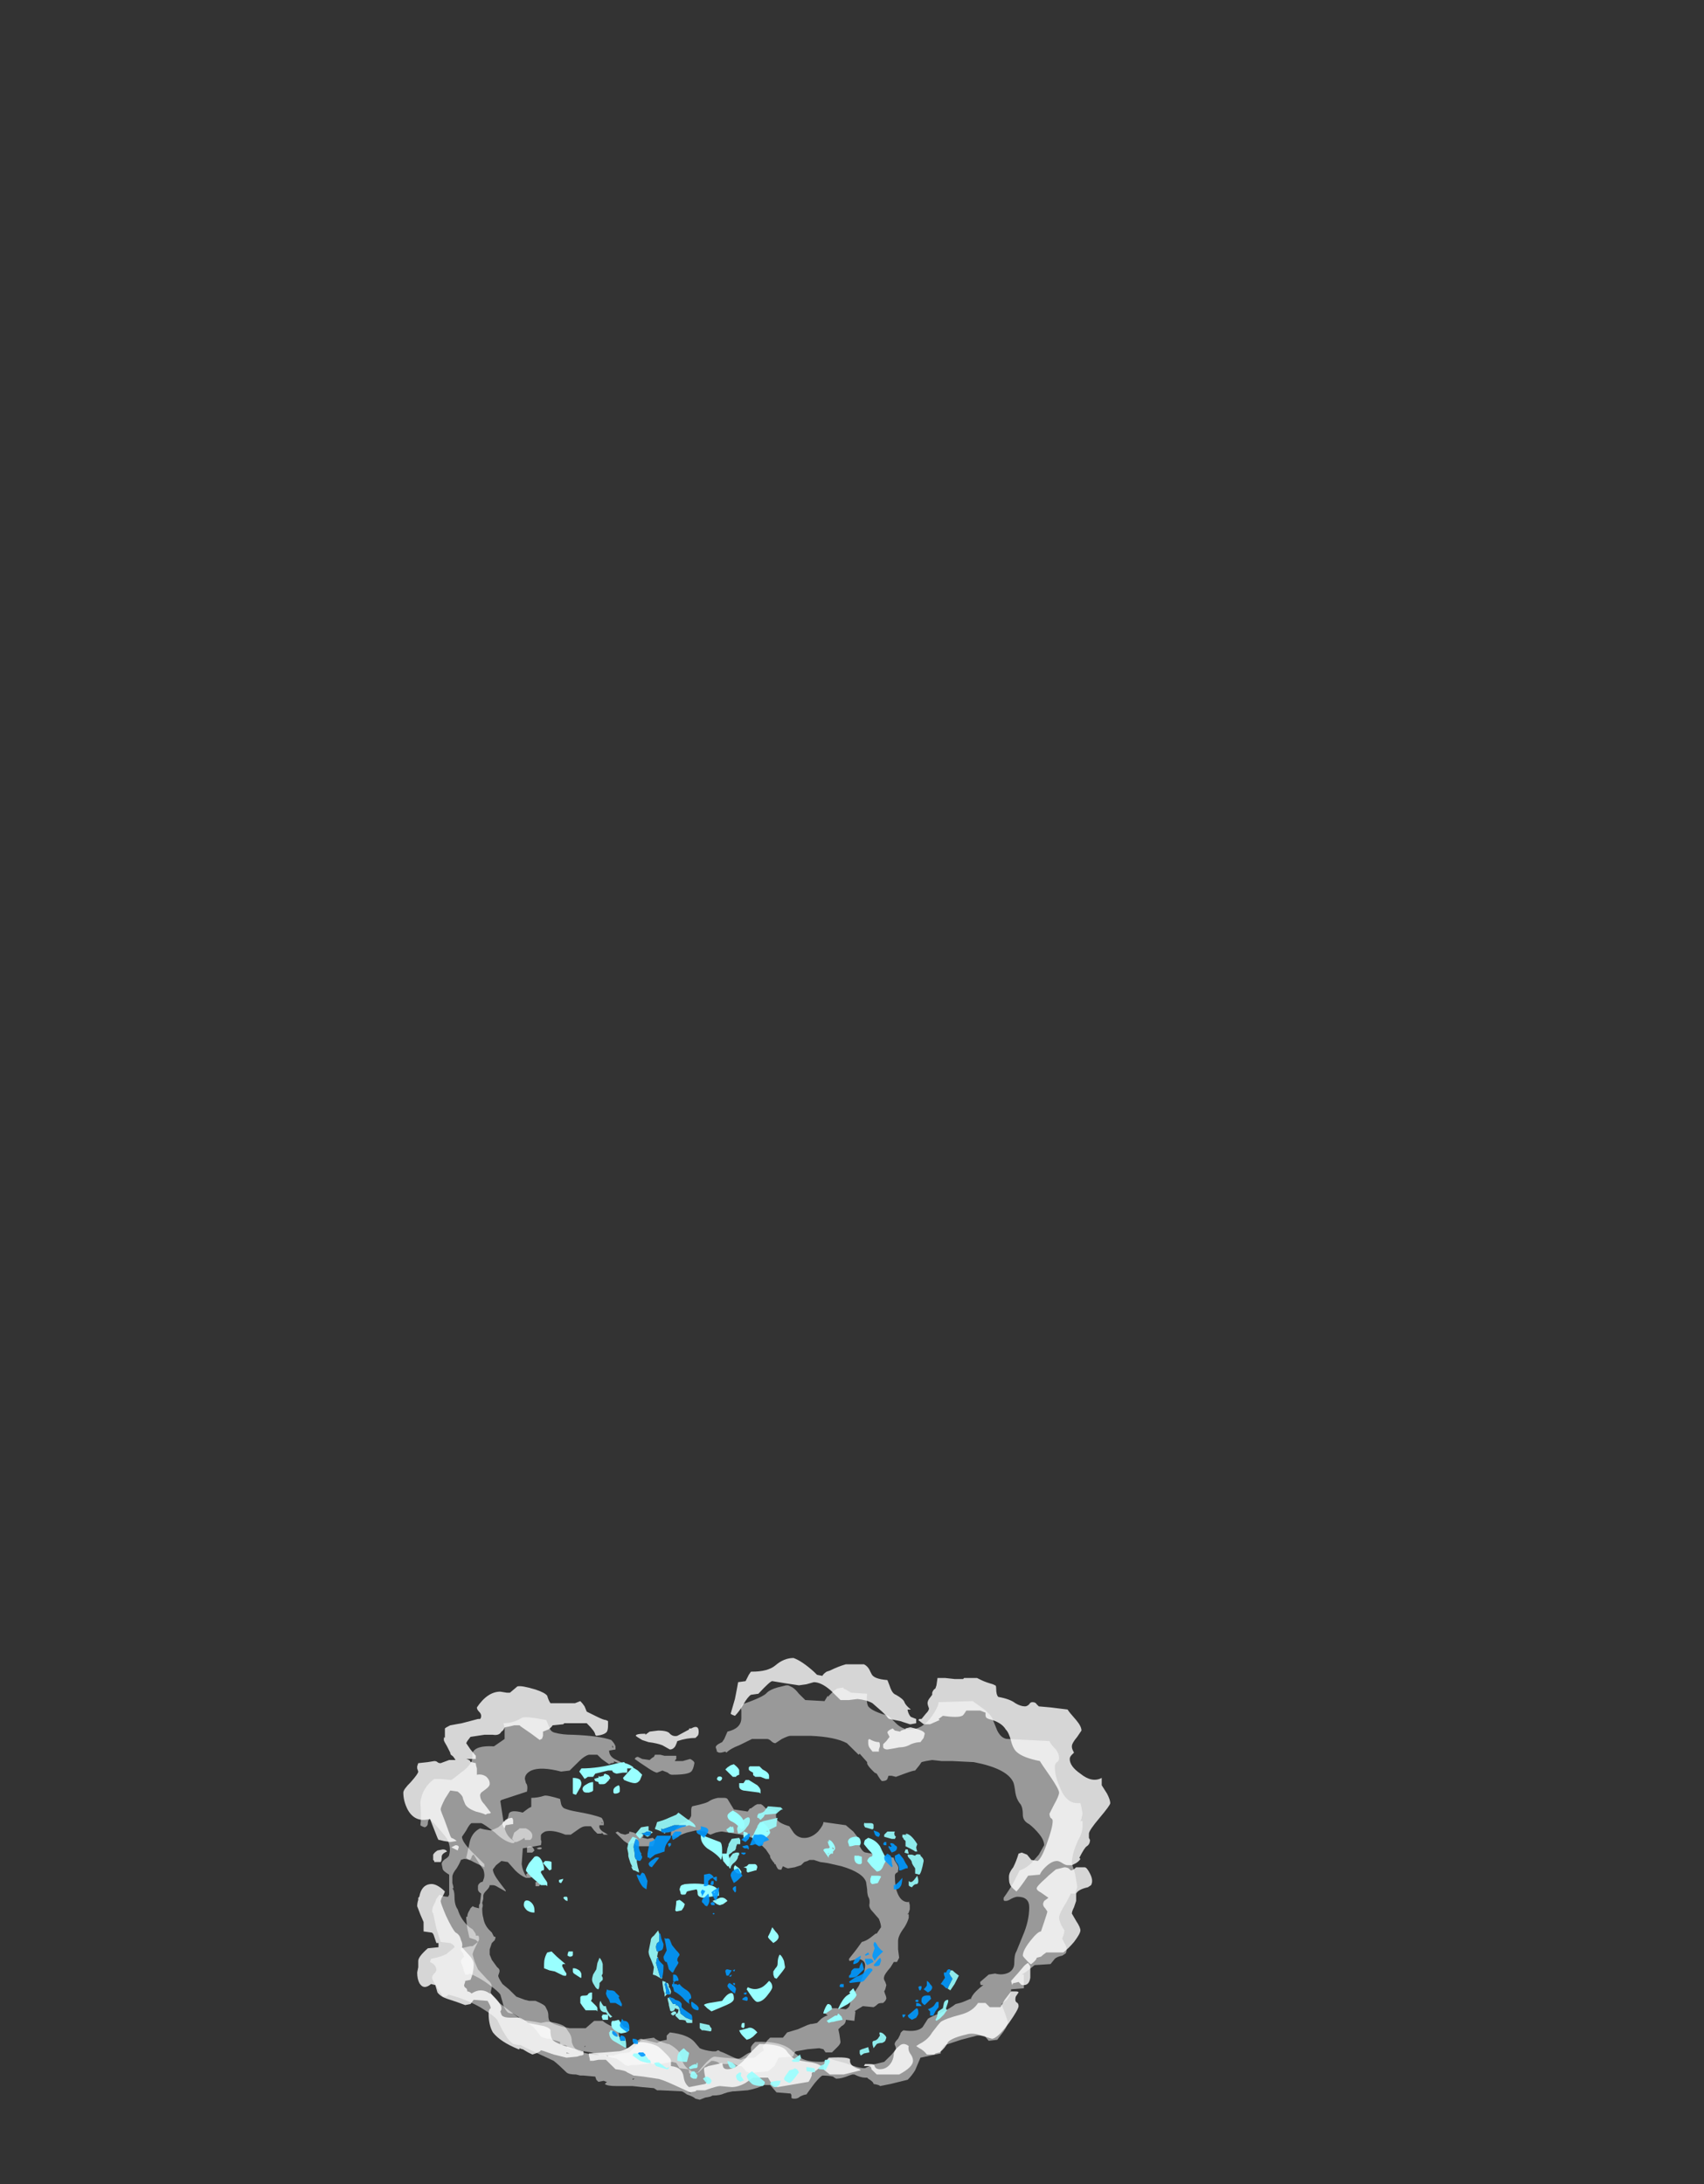 <?xml version="1.0" encoding="UTF-8" standalone="no"?>
<svg xmlns:ffdec="https://www.free-decompiler.com/flash" xmlns:xlink="http://www.w3.org/1999/xlink" ffdec:objectType="frame" height="547.6px" width="427.25px" xmlns="http://www.w3.org/2000/svg">
  <rect width="100%" height="100%" fill="#333333" stroke="none"/>
  <g transform="matrix(1.0, 0.0, 0.0, 1.0, 189.25, 517.3)">
    <use ffdec:characterId="1262" height="19.7" transform="matrix(5.347, 0.0, -1.0E-4, -5.274, -83.845, 9.138)" width="31.05" xlink:href="#shape0"/>
    <use ffdec:characterId="1263" height="13.2" transform="matrix(5.347, 0.0, -1.0E-4, -5.274, -57.912, -5.894)" width="17.05" xlink:href="#shape1"/>
    <use ffdec:characterId="1264" height="20.65" transform="matrix(5.347, 0.0, -1.0E-4, -5.274, -88.123, 7.292)" width="33.15" xlink:href="#shape2"/>
    <use ffdec:characterId="1261" height="13.35" transform="matrix(5.347, 0.0, -1.0E-4, -5.274, -40.801, 5.973)" width="17.2" xlink:href="#shape3"/>
  </g>
  <defs>
    <g id="shape0" transform="matrix(1.0, 0.0, 0.0, 1.0, 15.4, 3.6)">
      <path d="M0.9 -2.25 L1.2 -2.0 1.4 -1.6 2.05 -1.55 2.1 -1.5 Q2.1 -1.4 2.2 -1.3 L2.75 -1.2 3.3 -1.15 3.5 -1.2 3.6 -1.35 3.9 -1.35 4.15 -1.1 Q4.3 -0.95 4.3 -0.85 L4.25 -0.5 4.2 -0.25 4.35 -0.1 Q4.55 0.0 4.55 0.2 L4.95 0.15 5.0 0.6 4.95 0.6 Q5.1 0.7 5.35 0.85 L5.85 0.8 Q5.95 0.85 6.05 0.95 6.1 1.0 6.3 1.0 L6.4 1.1 6.45 1.2 Q6.45 1.3 6.4 1.4 L6.35 1.55 6.4 1.65 6.45 1.85 6.4 2.0 Q6.3 2.15 6.35 2.25 6.35 2.35 6.65 2.7 L6.8 2.95 6.95 2.95 7.05 3.15 7.0 3.55 Q7.0 3.9 7.0 3.95 7.0 4.2 7.3 4.6 7.45 4.85 7.5 5.05 L7.5 5.2 7.45 5.25 7.45 5.2 7.5 5.3 7.55 5.45 7.55 5.65 7.5 5.85 7.5 5.8 7.4 5.8 Q7.05 5.85 6.9 6.45 6.85 6.75 6.85 7.05 6.85 7.15 6.95 7.2 7.0 7.2 7.0 7.3 7.05 7.45 6.95 7.6 6.8 7.8 6.8 7.9 L5.5 8.15 Q5.35 8.15 5.2 8.45 5.15 8.6 5.15 8.8 5.1 8.9 4.9 9.15 L4.55 9.45 3.5 9.6 Q3.5 9.45 3.25 9.15 2.9 8.8 2.5 8.85 2.25 8.9 2.1 9.1 L1.9 9.4 Q1.4 9.55 1.3 9.75 1.25 9.9 1.3 10.15 L0.8 10.25 0.65 10.4 Q0.55 10.45 0.6 10.45 L0.4 10.45 0.3 10.4 0.1 10.25 0.05 10.25 -0.05 10.1 -0.7 10.2 -1.0 10.7 Q-1.05 10.75 -1.15 10.75 L-1.45 10.75 Q-1.7 10.7 -1.85 10.6 -1.95 10.5 -2.65 10.35 -2.7 10.3 -2.7 10.15 L-2.7 9.9 Q-2.8 9.6 -3.2 9.55 L-3.35 9.35 -3.5 9.2 Q-3.65 9.2 -3.65 9.1 L-3.65 8.95 -3.6 8.95 -3.5 8.9 -3.35 8.9 Q-3.2 9.0 -2.9 9.1 L-2.5 9.2 -2.05 9.15 -1.9 9.05 -1.8 9.0 -1.55 9.1 Q-1.35 9.15 -1.25 9.15 L-0.65 9.05 Q0.15 8.95 0.45 8.65 L0.8 8.3 1.0 8.0 1.0 7.95 Q1.0 7.9 1.15 7.7 L1.2 7.65 1.2 7.6 1.25 7.6 Q1.35 7.35 1.4 7.35 1.55 7.3 1.55 7.4 L1.6 7.5 1.7 7.45 Q1.8 7.4 1.85 7.4 L2.15 7.45 2.45 7.55 2.6 7.7 2.75 7.75 2.85 7.8 3.05 7.8 3.35 7.7 3.7 7.65 4.35 7.5 Q5.35 7.2 5.5 6.75 L5.55 6.4 Q5.55 6.2 5.6 6.05 5.7 5.9 5.65 5.65 5.65 5.5 5.8 5.35 L6.1 5.0 Q6.2 4.75 6.2 4.6 L6.0 4.3 5.95 4.3 5.7 4.1 Q5.5 3.95 5.3 3.9 L5.05 3.55 4.7 3.1 4.7 3.05 Q4.7 3.0 4.75 3.0 L4.95 3.05 5.1 3.1 Q5.5 3.05 5.45 2.7 5.4 2.3 5.15 1.8 L4.85 1.35 Q4.8 1.25 4.75 1.0 4.75 0.8 4.55 0.7 L4.1 0.75 3.9 0.75 3.6 0.55 Q3.6 0.45 3.65 0.45 L3.7 0.4 Q3.6 0.4 3.4 0.25 3.3 0.15 3.2 0.05 L2.95 0.0 2.9 0.0 2.75 -0.05 2.3 -0.25 Q1.95 -0.35 1.8 -0.4 L1.6 -0.65 1.0 -0.65 0.85 -0.8 0.8 -0.9 Q0.65 -1.05 0.65 -1.1 L0.7 -1.25 0.5 -1.4 Q0.35 -1.55 0.25 -1.6 L0.0 -1.6 -0.25 -1.65 -0.35 -1.7 -0.4 -1.7 Q-0.6 -1.65 -1.0 -1.45 -1.2 -1.35 -1.35 -1.3 -1.4 -1.25 -1.45 -1.25 L-1.55 -1.3 -1.7 -1.3 Q-2.1 -1.25 -2.3 -1.15 L-2.55 -0.85 Q-2.85 -0.5 -3.7 -0.4 L-3.85 -0.55 -3.85 -0.75 -4.1 -0.8 -4.3 -0.9 -4.7 -0.8 -5.05 -0.7 Q-5.15 -0.7 -5.6 -1.1 L-5.6 -1.15 -5.8 -1.15 -5.75 -1.1 Q-6.0 -1.0 -6.05 -0.75 L-6.1 -0.4 Q-6.2 -0.2 -6.4 -0.1 L-6.45 -0.1 Q-6.75 0.05 -6.85 0.15 L-7.25 0.15 -7.65 -0.2 -8.4 -0.2 Q-9.2 -0.05 -9.35 0.15 -9.4 0.25 -9.4 0.4 -9.4 0.55 -9.45 0.65 L-9.55 0.85 Q-9.65 0.95 -10.0 1.1 L-10.3 1.1 -10.5 1.15 -10.9 1.3 -11.25 1.65 -11.55 1.9 Q-11.75 2.2 -11.75 2.3 L-11.7 2.45 Q-11.65 2.6 -11.8 2.7 L-12.05 3.05 -12.15 3.3 -12.15 3.55 -12.05 3.85 -11.9 4.0 -11.9 4.05 Q-11.85 4.1 -11.9 4.15 L-11.95 4.15 -12.05 4.35 -12.15 4.45 Q-12.4 4.7 -12.45 5.05 -12.5 5.2 -12.5 5.5 -12.45 5.65 -12.5 5.75 L-12.45 5.95 -12.45 6.1 Q-12.45 6.2 -12.3 6.35 -12.15 6.5 -12.15 6.6 L-12.0 6.6 Q-11.9 6.6 -11.75 6.5 L-11.4 6.3 -11.4 6.35 -11.7 6.75 Q-12.0 7.15 -12.0 7.35 L-11.85 7.55 -11.6 7.75 -11.3 7.7 -10.95 7.3 Q-10.7 7.05 -10.45 6.95 L-10.3 6.95 Q-10.2 6.95 -10.1 7.05 -10.0 7.05 -10.0 6.95 L-9.85 6.95 Q-9.8 7.0 -9.8 7.1 -9.75 7.2 -9.95 7.35 L-10.2 7.35 -10.45 7.1 -10.4 7.0 -10.45 7.05 Q-10.6 7.25 -10.65 7.6 L-10.6 8.3 -10.6 8.35 -9.75 8.5 Q-9.7 8.7 -9.75 8.75 L-9.75 8.95 Q-9.75 9.05 -9.55 9.15 -9.2 9.25 -8.6 9.0 L-8.35 9.0 -8.0 9.25 Q-7.8 9.4 -7.65 9.4 L-7.4 9.4 -7.25 9.2 -7.1 9.05 -6.9 9.05 -6.9 9.1 -6.8 9.0 -6.6 9.0 -6.85 9.15 Q-7.05 9.3 -7.0 9.45 L-6.8 9.45 -6.8 9.55 Q-6.8 9.65 -6.9 9.8 -7.25 9.95 -8.1 10.1 -8.4 10.15 -8.65 10.25 -8.75 10.3 -8.8 10.45 L-8.85 10.7 Q-9.5 10.9 -9.6 10.85 -9.9 10.75 -10.2 10.75 L-10.2 10.6 Q-10.2 10.45 -10.2 10.35 -10.2 10.3 -10.25 10.3 -10.35 10.25 -10.6 10.05 -11.15 10.2 -11.25 10.0 -11.3 9.7 -11.4 9.65 L-11.75 9.35 Q-11.95 9.25 -12.1 9.2 L-12.4 9.25 -12.6 9.3 Q-13.0 9.1 -13.1 8.6 -13.2 8.1 -13.25 7.9 -13.2 7.85 -13.1 7.8 -13.0 7.85 -13.0 7.95 -12.95 8.05 -12.9 8.05 -12.6 7.55 -12.45 7.35 -12.35 7.05 -12.45 6.85 -12.45 6.8 -12.5 6.75 L-12.55 6.75 Q-12.7 6.65 -12.7 6.55 L-12.7 6.4 Q-12.7 6.3 -12.55 6.2 L-12.6 5.8 -12.6 5.75 -12.65 5.65 -12.65 5.5 -12.85 5.55 -12.95 5.6 -13.05 5.5 -13.1 5.4 Q-13.2 5.25 -13.2 5.1 L-13.25 5.1 -13.25 5.0 -13.2 4.55 -13.1 4.1 -12.8 4.0 -12.7 3.9 -12.95 3.7 -13.05 3.7 -13.5 3.6 -13.5 3.5 -13.4 3.35 -13.35 3.2 -13.45 3.1 -13.5 3.0 Q-13.5 2.9 -13.4 2.7 L-13.4 2.65 -13.3 2.35 -13.2 2.35 Q-13.1 2.35 -13.1 2.4 -12.6 2.2 -12.15 1.85 -11.75 1.55 -11.65 1.4 L-11.55 1.05 -11.5 0.85 Q-11.4 0.65 -11.3 0.55 -11.2 0.5 -11.1 0.5 L-11.05 0.5 -10.6 0.2 Q-10.2 -0.05 -10.1 -0.15 -9.95 -0.3 -9.75 -0.6 -9.65 -0.65 -9.45 -0.7 L-9.3 -0.7 -9.2 -0.75 Q-9.0 -0.8 -8.85 -0.85 L-8.85 -0.95 -8.8 -1.0 -8.6 -1.0 Q-8.55 -1.05 -8.5 -1.05 L-8.55 -1.1 Q-8.5 -1.15 -8.25 -1.2 L-8.2 -1.2 -7.7 -1.3 -7.4 -1.35 -7.05 -1.45 -7.0 -1.5 -6.85 -1.5 -6.2 -1.65 -6.05 -1.75 Q-5.85 -1.9 -5.8 -1.95 L-5.65 -2.0 -5.5 -1.95 -5.25 -1.95 -4.85 -1.9 -4.75 -1.9 -4.6 -1.85 -4.55 -1.9 -4.15 -1.9 -3.6 -1.8 -3.4 -1.85 -3.25 -2.1 -2.85 -2.15 -2.8 -2.2 -2.8 -2.3 Q-2.8 -2.35 -2.7 -2.4 L-2.5 -2.35 Q-2.4 -2.3 -2.35 -2.3 L-2.0 -1.95 -1.75 -1.75 Q-1.55 -1.75 -1.4 -1.85 L-1.35 -1.9 -0.9 -1.9 -0.8 -1.85 -0.75 -1.85 Q-0.55 -2.0 -0.4 -2.0 L-0.35 -2.0 -0.3 -2.05 Q-0.15 -2.2 -0.15 -2.25 0.0 -2.3 0.05 -2.35 L0.35 -2.3 0.9 -2.25 M6.9 3.2 L6.9 3.2 M-7.7 -1.05 L-7.65 -1.05 -7.7 -1.1 -7.7 -1.05 M-5.95 -1.75 L-5.95 -1.75 M-9.8 6.6 L-9.8 6.7 -9.9 6.75 -10.0 6.75 -10.0 6.55 -9.85 6.55 -9.8 6.6 M-9.6 6.65 L-9.55 6.65 Q-9.55 6.7 -9.7 6.65 -9.65 6.65 -9.6 6.65 M-6.25 9.1 L-5.85 8.7 Q-5.65 8.55 -5.6 8.55 L-5.45 8.6 Q-5.35 8.55 -5.3 8.5 -5.2 8.45 -5.15 8.45 L-4.5 8.45 Q-4.45 8.5 -4.4 8.7 L-4.4 8.75 -4.5 8.85 -4.75 8.8 -4.95 8.85 Q-5.05 8.85 -4.95 8.9 L-4.95 9.0 -5.3 9.05 -5.4 9.1 -5.6 9.15 Q-5.6 9.05 -5.65 9.05 L-5.8 9.0 -6.0 9.05 -6.15 9.15 -6.25 9.1 M-6.9 9.6 L-6.85 9.55 -6.9 9.55 -6.9 9.6" fill="#ffffff" fill-opacity="0.502" fill-rule="evenodd" stroke="none"/>
      <path d="M1.95 -3.3 Q2.0 -3.35 2.0 -3.4 L2.0 -3.5 Q2.0 -3.55 2.15 -3.55 2.3 -3.55 2.4 -3.45 2.6 -3.35 2.7 -3.35 L2.95 -3.0 3.1 -2.8 Q3.35 -2.5 3.45 -2.45 3.75 -2.45 3.95 -2.5 4.0 -2.55 4.1 -2.6 4.35 -2.6 4.7 -2.45 L4.85 -2.4 4.95 -2.4 Q5.25 -2.55 5.45 -2.55 L5.55 -2.55 5.6 -2.6 Q5.85 -2.75 5.85 -2.85 6.15 -2.9 6.15 -2.95 L6.65 -2.85 7.45 -2.65 Q7.65 -2.45 7.8 -2.2 L8.05 -1.6 9.0 -1.4 9.0 -1.3 Q9.05 -1.15 9.2 -1.0 L9.95 -0.75 10.7 -0.55 11.05 -0.55 11.25 -0.8 11.65 -0.75 11.95 -0.35 Q12.15 -0.05 12.15 0.1 L12.0 0.55 11.85 0.95 12.1 1.15 Q12.3 1.4 12.3 1.65 L12.9 1.7 12.9 2.35 12.8 2.35 Q13.05 2.5 13.4 2.8 L14.15 2.85 14.35 3.1 Q14.45 3.2 14.7 3.25 L14.85 3.35 Q14.9 3.4 14.9 3.55 14.9 3.7 14.8 3.85 L14.7 4.05 Q14.7 4.1 14.75 4.2 14.8 4.35 14.8 4.45 L14.65 4.7 Q14.55 4.95 14.55 5.05 14.55 5.25 14.9 5.8 L15.1 6.2 15.3 6.2 15.35 6.35 Q15.4 6.45 15.4 6.55 L15.3 7.15 Q15.15 7.6 15.15 7.65 15.15 8.1 15.45 8.75 15.65 9.1 15.65 9.4 L15.65 9.65 15.55 9.65 15.6 9.75 15.65 10.0 15.6 10.3 Q15.55 10.45 15.55 10.55 L15.55 10.5 15.4 10.5 Q14.85 10.5 14.55 11.35 14.35 11.8 14.35 12.25 14.35 12.35 14.45 12.45 14.55 12.5 14.55 12.65 14.55 12.85 14.4 13.05 14.15 13.3 14.1 13.45 L12.15 13.55 Q11.85 13.55 11.65 13.95 11.55 14.2 11.45 14.45 11.4 14.65 11.05 14.95 10.7 15.2 10.5 15.35 L8.9 15.3 Q8.9 15.1 8.6 14.65 8.15 14.0 7.55 14.0 7.2 14.0 6.9 14.3 6.8 14.4 6.55 14.65 5.8 14.85 5.6 15.1 5.5 15.3 5.55 15.7 L4.8 15.75 4.55 15.9 Q4.4 15.95 4.45 16.0 L4.15 15.95 4.0 15.85 3.75 15.6 3.75 15.55 3.7 15.6 3.55 15.35 2.65 15.4 2.35 15.7 Q2.2 15.9 2.05 16.0 L1.85 16.1 1.75 16.1 1.35 16.0 Q1.0 15.9 0.85 15.75 0.7 15.55 -0.3 15.2 -0.4 15.1 -0.35 14.9 L-0.35 14.55 Q-0.35 14.05 -1.0 13.9 L-1.15 13.55 -1.25 13.4 -1.35 13.35 Q-1.55 13.25 -1.55 13.15 L-1.5 13.0 -1.5 12.95 -1.4 12.9 -1.3 12.9 -1.1 12.95 -1.05 12.9 Q-0.85 13.1 -0.45 13.25 L0.15 13.55 0.85 13.55 Q0.95 13.55 1.05 13.45 1.15 13.35 1.25 13.35 L1.55 13.55 Q1.85 13.7 1.95 13.7 L2.9 13.7 Q4.05 13.65 4.6 13.35 L5.15 12.8 5.2 12.85 5.55 12.45 5.55 12.4 Q5.55 12.3 5.8 12.05 L5.9 11.95 6.0 11.9 Q6.2 11.55 6.25 11.55 6.45 11.55 6.5 11.65 L6.55 11.8 6.7 11.8 6.9 11.75 7.3 11.9 Q7.7 12.05 7.8 12.05 L8.0 12.3 8.1 12.45 8.3 12.5 8.6 12.55 9.05 12.5 9.55 12.5 10.55 12.45 Q12.1 12.15 12.4 11.5 12.45 11.4 12.5 11.0 12.55 10.7 12.7 10.5 12.85 10.35 12.85 9.95 12.85 9.65 13.15 9.5 13.4 9.3 13.6 9.05 13.85 8.75 13.85 8.5 L13.6 8.05 13.25 7.65 Q13.0 7.4 12.7 7.3 L12.4 6.7 Q12.2 6.35 11.95 6.0 L11.95 5.9 Q11.95 5.85 12.05 5.85 12.15 5.85 12.3 5.95 12.5 6.05 12.6 6.05 13.15 6.05 13.15 5.55 13.15 4.9 12.85 4.2 L12.55 3.45 Q12.45 3.3 12.45 2.9 12.45 2.6 12.2 2.45 11.9 2.3 11.55 2.4 L11.25 2.35 10.85 2.0 Q10.85 1.85 10.9 1.85 L11.0 1.85 Q10.85 1.75 10.65 1.55 10.45 1.35 10.4 1.15 L10.4 1.2 10.05 1.05 9.9 1.0 9.7 0.95 Q9.45 0.75 9.05 0.55 8.55 0.35 8.4 0.25 L8.15 -0.15 Q7.9 -0.4 7.25 -0.3 7.1 -0.4 7.1 -0.5 L7.0 -0.7 Q6.8 -0.9 6.85 -1.0 6.9 -1.1 6.9 -1.2 L6.7 -1.45 6.35 -1.8 5.95 -1.9 Q5.85 -1.9 5.65 -2.0 L5.45 -2.1 5.4 -2.1 Q5.15 -2.1 4.5 -1.85 L3.95 -1.7 3.8 -1.65 3.65 -1.75 Q3.5 -1.8 3.4 -1.8 2.8 -1.8 2.5 -1.65 L2.05 -1.3 Q1.6 -0.8 0.3 -0.85 L0.2 -0.95 Q0.15 -1.0 0.1 -1.1 L0.1 -1.35 Q0.0 -1.35 -0.2 -1.5 -0.4 -1.65 -0.5 -1.65 L-1.15 -1.6 -1.6 -1.55 Q-1.8 -1.55 -2.35 -2.25 L-2.4 -2.3 -2.65 -2.35 Q-2.6 -2.35 -2.55 -2.3 -2.95 -2.15 -3.1 -1.8 L-3.25 -1.35 Q-3.45 -1.1 -3.75 -0.95 L-3.8 -0.95 Q-4.3 -0.8 -4.45 -0.65 L-4.8 -0.7 -5.05 -0.75 -5.6 -1.35 -6.05 -1.4 -6.35 -1.5 -6.65 -1.5 Q-7.9 -1.45 -8.15 -1.15 -8.25 -1.05 -8.3 -0.85 -8.3 -0.6 -8.4 -0.45 L-8.6 -0.15 Q-8.75 0.0 -9.3 0.1 L-9.5 0.1 -9.75 0.05 -10.0 0.1 -10.65 0.2 Q-10.8 0.3 -11.25 0.65 L-11.7 1.0 Q-12.1 1.4 -12.1 1.5 -12.1 1.55 -12.05 1.75 -12.05 1.95 -12.25 2.1 L-12.7 2.6 -12.85 2.95 -12.95 3.3 Q-12.95 3.4 -12.8 3.7 L-12.65 4.0 -12.65 4.05 Q-12.65 4.2 -12.7 4.2 L-12.8 4.2 -12.8 4.25 Q-12.8 4.3 -12.95 4.5 L-13.1 4.6 Q-13.5 4.95 -13.65 5.45 -13.8 5.65 -13.8 6.05 -13.8 6.35 -13.9 6.45 L-13.85 6.45 Q-13.85 6.55 -13.9 6.7 L-13.9 7.0 Q-13.9 7.15 -13.7 7.4 -13.55 7.65 -13.5 7.8 L-13.35 7.85 Q-13.15 7.85 -12.9 7.7 L-12.4 7.45 -12.4 7.6 -12.9 8.1 Q-13.45 8.65 -13.45 8.9 L-13.25 9.2 Q-13.1 9.5 -13.0 9.55 L-12.55 9.55 Q-12.4 9.5 -11.9 9.1 -11.5 8.7 -11.1 8.6 L-11.0 8.6 -11.0 8.65 -10.9 8.65 Q-10.75 8.7 -10.6 8.8 -10.5 8.9 -10.5 8.75 L-10.25 8.75 -10.2 8.8 Q-10.15 8.85 -10.15 8.95 -10.15 9.15 -10.45 9.3 L-10.75 9.3 -10.8 9.25 -11.0 9.1 -11.1 8.8 -11.0 8.7 -11.15 8.8 Q-11.45 9.05 -11.5 9.6 L-11.65 10.6 -11.6 10.65 -10.4 11.05 Q-10.35 11.35 -10.45 11.45 L-10.5 11.65 Q-10.5 11.9 -10.2 12.05 -9.75 12.25 -8.8 12.0 L-8.4 12.05 -7.95 12.5 Q-7.7 12.75 -7.5 12.8 L-7.1 12.8 -6.9 12.6 Q-6.7 12.45 -6.55 12.35 L-6.45 12.4 Q-6.35 12.4 -6.3 12.45 L-6.35 12.5 -6.1 12.4 -5.9 12.4 -6.3 12.6 Q-6.55 12.75 -6.55 13.0 L-6.25 13.05 -6.25 13.2 Q-6.3 13.35 -6.45 13.5 -7.0 13.7 -8.25 13.75 -8.75 13.75 -9.1 13.85 -9.3 13.9 -9.35 14.1 L-9.5 14.45 Q-10.5 14.65 -10.65 14.55 -11.05 14.3 -11.5 14.3 L-11.45 14.05 -11.45 13.7 Q-11.45 13.6 -11.45 13.55 L-11.95 13.2 Q-12.8 13.25 -12.95 12.9 -12.95 12.5 -13.05 12.4 -13.2 12.15 -13.5 11.95 -13.8 11.7 -13.95 11.6 L-14.45 11.65 -14.75 11.65 Q-15.3 11.25 -15.4 10.55 -15.35 9.75 -15.4 9.45 -15.35 9.4 -15.2 9.35 -15.05 9.4 -15.05 9.55 -15.05 9.7 -14.95 9.75 -14.35 9.1 -14.15 8.8 -13.95 8.4 -14.05 8.05 -14.05 8.0 -14.1 7.95 L-14.15 7.9 Q-14.4 7.75 -14.4 7.6 L-14.35 7.35 Q-14.3 7.25 -14.05 7.1 L-14.05 6.15 -14.1 6.05 Q-14.25 6.05 -14.4 6.1 L-14.5 6.15 -14.65 5.95 -14.7 5.8 Q-14.85 5.55 -14.85 5.35 L-14.8 5.25 -14.65 4.55 -14.45 3.9 -14.0 3.85 Q-13.8 3.75 -13.8 3.65 L-14.15 3.35 Q-14.2 3.3 -14.25 3.3 -14.4 3.2 -14.9 3.1 L-14.95 2.95 Q-14.75 2.85 -14.7 2.75 -14.65 2.65 -14.65 2.55 L-14.7 2.45 -14.75 2.4 Q-14.85 2.3 -14.85 2.2 -14.85 2.1 -14.65 1.8 L-14.6 1.7 Q-14.4 1.4 -14.35 1.3 L-14.2 1.3 Q-14.1 1.35 -14.1 1.4 -13.3 1.2 -12.6 0.8 -11.95 0.4 -11.8 0.2 L-11.55 -0.3 -11.4 -0.55 Q-11.25 -0.8 -11.05 -0.95 L-10.8 -1.0 -10.7 -1.0 Q-10.55 -1.1 -10.0 -1.35 -9.35 -1.65 -9.15 -1.75 -8.9 -1.95 -8.55 -2.3 -8.45 -2.4 -8.1 -2.4 L-7.9 -2.45 -7.75 -2.45 -7.2 -2.5 -7.15 -2.65 -7.05 -2.75 -6.8 -2.7 Q-6.7 -2.75 -6.65 -2.75 L-6.75 -2.85 Q-6.65 -2.95 -6.2 -2.95 -6.1 -2.95 -5.45 -2.95 L-5.0 -3.0 -4.45 -3.05 -4.3 -3.15 -4.15 -3.15 -3.15 -3.2 Q-3.1 -3.2 -2.9 -3.35 -2.6 -3.45 -2.5 -3.55 L-2.3 -3.6 -2.05 -3.5 -1.8 -3.45 -1.7 -3.4 Q-1.35 -3.4 -1.15 -3.3 L-1.0 -3.25 -0.75 -3.2 -0.7 -3.2 -0.05 -3.15 Q0.45 -3.05 0.7 -2.9 L1.0 -2.9 1.3 -3.25 1.9 -3.3 1.95 -3.3 M15.2 6.55 L15.2 6.55 M-5.35 -2.6 L-5.45 -2.65 -5.45 -2.6 -5.35 -2.6 M-2.85 -3.25 L-2.75 -3.25 -2.7 -3.3 -2.85 -3.25 M-9.95 8.35 Q-9.9 8.3 -9.8 8.3 -9.75 8.3 -9.7 8.35 -9.75 8.45 -9.95 8.35 M-10.1 8.35 Q-10.15 8.45 -10.25 8.45 -10.35 8.45 -10.4 8.4 L-10.4 8.15 -10.15 8.15 -10.05 8.25 -10.1 8.35 M-6.4 13.25 L-6.35 13.15 -6.4 13.15 -6.4 13.25 M-4.05 12.05 L-3.8 11.95 Q-3.7 11.85 -3.6 11.85 -2.85 11.85 -2.7 12.0 -2.6 12.1 -2.55 12.4 -2.55 12.45 -2.6 12.5 -2.65 12.55 -2.75 12.6 L-3.1 12.5 -3.45 12.5 Q-3.5 12.5 -3.4 12.6 L-3.4 12.75 -3.95 12.75 -4.15 12.8 -4.4 12.8 -4.45 12.7 Q-4.55 12.65 -4.65 12.55 L-5.0 12.6 -5.2 12.7 Q-5.3 12.7 -5.35 12.6 -5.15 12.45 -4.7 12.15 -4.4 11.95 -4.3 11.95 L-4.05 12.05" fill="#ffffff" fill-opacity="0.502" fill-rule="evenodd" stroke="none"/>
    </g>
    <g id="shape1" transform="matrix(1.0, 0.0, 0.0, 1.0, 10.55, 0.75)">
      <path d="M0.2 -0.6 L0.4 -0.4 Q0.15 -0.1 -0.05 -0.2 -0.4 -0.3 -0.45 -0.3 -0.4 -0.45 -0.25 -0.6 L-0.1 -0.75 0.05 -0.7 0.2 -0.6 M6.2 7.0 Q6.2 7.05 6.0 7.05 L5.75 7.05 5.7 6.9 5.7 6.75 Q5.75 6.65 5.8 6.65 L6.05 6.7 6.2 7.0 M4.35 0.35 L4.2 0.5 Q4.15 0.45 4.15 0.4 L4.05 0.4 3.65 0.15 3.75 0.05 Q3.85 0.1 3.95 0.1 L4.15 0.15 4.4 0.2 4.35 0.35 M5.0 1.5 L4.9 1.7 4.7 1.5 Q4.75 1.5 4.75 1.45 L4.6 1.35 Q4.4 1.2 4.2 0.75 L4.2 0.7 4.65 0.95 Q5.05 1.25 5.05 1.4 L5.0 1.5 M4.15 0.35 L4.15 0.35 M3.5 0.5 L3.6 0.5 3.9 0.7 Q3.9 0.95 3.7 0.95 3.6 0.85 3.5 0.55 L3.5 0.5 M1.1 1.75 Q1.1 1.95 0.95 2.05 0.7 1.75 0.5 1.7 0.25 1.6 -0.05 1.75 L-0.1 1.65 0.1 1.35 Q0.3 1.05 0.4 1.05 0.65 1.05 0.9 1.4 1.1 1.65 1.1 1.75 M1.25 2.65 L1.15 2.5 Q1.15 2.4 1.15 2.35 L1.2 2.2 1.3 2.15 1.5 2.4 Q1.7 2.65 1.7 2.7 L1.65 3.0 Q1.55 3.25 1.45 3.3 1.35 3.15 1.35 2.85 1.35 2.75 1.25 2.65 M1.4 4.15 Q1.4 4.25 1.25 4.4 L1.1 4.6 1.0 4.35 0.9 4.15 Q0.9 4.1 1.0 4.0 L1.15 3.85 Q1.4 4.0 1.4 4.15 M5.25 7.6 L5.3 7.65 5.3 7.95 5.15 8.0 5.0 8.0 Q4.95 8.05 4.95 7.9 4.95 7.65 5.15 7.6 L5.25 7.6 M5.55 7.75 L5.75 7.5 6.0 7.25 Q6.2 7.25 6.3 7.5 6.4 7.75 6.5 7.8 6.35 8.0 6.15 8.45 5.95 8.75 5.6 8.85 L5.45 8.75 Q5.4 8.65 5.4 8.55 L5.6 8.3 Q5.8 8.1 5.8 8.05 5.8 7.95 5.7 7.95 5.6 7.9 5.55 7.75 M4.7 8.5 L4.7 8.45 4.8 8.45 5.0 8.5 5.2 8.5 5.2 8.45 5.25 8.6 Q5.25 8.95 4.95 8.9 4.65 8.85 4.65 8.65 L4.7 8.5 M3.9 8.1 L3.95 8.1 3.95 8.2 Q4.05 8.3 4.05 8.35 4.05 8.45 3.95 8.6 3.85 8.75 3.75 8.75 3.75 8.85 3.75 8.7 L3.75 8.65 3.7 8.7 Q3.7 8.6 3.8 8.4 L3.75 8.35 3.7 8.35 Q3.5 8.35 3.5 8.25 L3.75 7.9 3.75 8.0 3.85 8.1 3.9 8.1 M3.7 8.05 L3.75 8.15 3.75 8.1 3.7 8.05 M3.95 8.3 L3.9 8.4 4.0 8.35 3.95 8.3 M0.4 7.45 Q0.4 7.55 0.3 7.6 L0.0 7.6 -0.1 7.5 -0.25 7.45 Q-0.2 7.45 -0.1 7.4 L-0.1 7.25 -0.05 7.2 0.3 7.3 0.35 7.3 0.4 7.45 M0.65 8.6 L0.75 8.8 0.9 8.95 Q1.0 9.05 1.0 9.1 1.0 9.2 0.85 9.4 L0.65 9.6 0.65 9.55 Q0.55 9.65 0.5 9.55 0.3 9.2 0.2 8.95 L0.15 8.95 0.15 8.9 0.2 8.8 0.35 8.55 0.45 8.5 Q0.55 8.5 0.65 8.6 M0.85 9.2 L0.9 9.15 0.85 9.15 0.85 9.2 M0.55 10.95 Q0.55 11.0 0.55 11.1 0.55 11.2 0.4 11.35 L0.0 11.6 -0.15 11.6 -0.25 11.45 -0.45 11.45 -0.45 11.3 Q-0.45 11.15 -0.25 11.1 L0.5 11.0 0.55 10.95 M0.25 11.8 L0.3 11.75 0.55 11.75 0.8 11.65 0.95 11.65 0.95 11.8 Q0.95 11.95 0.65 12.1 L0.5 12.25 0.05 12.25 0.0 12.2 0.0 12.1 Q0.0 12.05 0.2 11.95 L0.2 11.9 Q0.2 11.8 0.25 11.8 M-6.35 -0.25 Q-6.25 -0.35 -6.0 -0.45 L-5.75 -0.4 -5.6 -0.3 -5.65 -0.2 -5.85 -0.15 -6.0 0.05 -6.1 0.2 -6.3 0.15 -6.4 0.15 Q-6.45 0.1 -6.45 0.0 -6.45 -0.15 -6.35 -0.25 M-0.35 -0.15 L-0.25 -0.2 Q-0.2 -0.15 -0.2 -0.1 L-0.2 0.05 -0.3 0.05 Q-0.35 0.0 -0.35 -0.1 L-0.35 -0.15 M-0.7 1.2 Q-0.7 1.55 -0.9 1.45 -1.05 1.4 -1.25 1.1 L-1.85 1.0 Q-2.1 0.95 -2.1 0.9 L-1.95 0.75 -1.75 0.6 -1.05 0.9 Q-0.7 1.05 -0.7 1.2 M-3.05 6.15 Q-2.95 6.15 -2.95 6.2 L-2.9 6.3 -2.7 6.35 -2.45 6.4 Q-2.4 6.35 -2.4 6.2 -2.4 6.05 -2.15 6.0 L-1.45 6.1 -1.4 6.1 -1.4 6.2 Q-1.4 6.6 -2.15 6.65 -2.5 6.7 -3.0 6.65 L-3.15 6.6 -3.2 6.55 -3.25 6.4 -3.2 6.25 -3.2 6.2 -3.15 6.15 -3.05 6.15 M-3.4 5.85 Q-3.4 5.7 -3.45 5.4 L-3.4 5.35 -3.15 5.4 -3.05 5.55 -3.0 5.7 Q-3.15 5.85 -3.25 5.9 L-3.4 5.85 M-1.5 5.7 Q-1.4 5.65 -1.35 5.65 L-1.2 5.7 -1.0 5.85 Q-1.15 6.05 -1.35 6.0 L-1.7 5.85 -1.5 5.7 M-6.6 0.3 Q-6.6 0.5 -6.6 0.45 L-6.85 0.45 -6.9 0.35 -6.85 0.2 -6.6 0.2 -6.6 0.3 M-7.1 0.6 L-7.1 0.75 Q-7.1 0.8 -7.2 0.9 L-7.4 1.1 -7.35 1.2 Q-7.35 1.25 -7.35 1.35 L-7.35 1.5 Q-7.5 1.5 -7.55 1.4 -7.55 1.35 -7.75 1.35 -7.9 1.35 -7.9 1.25 L-7.9 1.0 -7.8 0.85 -7.65 0.65 -7.15 0.65 -7.1 0.6 M-7.85 2.2 L-7.85 2.35 Q-7.85 2.45 -7.95 2.55 -8.1 2.65 -8.2 2.65 L-8.25 2.65 -8.25 2.5 Q-8.25 2.45 -8.2 2.4 L-7.9 2.2 -7.85 2.2 M-8.65 2.55 L-8.75 2.75 Q-8.75 2.85 -8.7 2.85 L-8.6 2.85 -9.0 3.2 -9.25 3.45 -9.45 3.4 Q-9.6 3.15 -9.6 2.85 L-9.6 2.65 -9.35 2.55 -9.1 2.5 -8.7 2.3 -8.65 2.3 Q-8.55 2.25 -8.55 2.4 L-8.65 2.55 M-8.5 3.25 L-8.4 3.2 Q-8.25 3.2 -8.25 3.3 L-8.25 3.45 -8.45 3.45 Q-8.5 3.35 -8.5 3.25 M-10.55 5.65 Q-10.55 5.55 -10.4 5.4 -10.25 5.3 -10.1 5.3 L-10.05 5.3 -10.05 5.4 Q-10.05 5.7 -10.3 5.85 -10.55 5.95 -10.55 5.65 M-9.6 6.95 L-9.75 7.2 Q-9.75 7.3 -9.65 7.3 -9.6 7.3 -9.6 7.4 -9.6 7.5 -9.7 7.75 -9.85 8.05 -10.05 7.95 L-10.3 7.65 Q-10.45 7.4 -10.45 7.3 -10.45 7.25 -10.15 6.95 L-9.75 6.6 -9.5 6.6 -9.45 6.55 -9.45 6.7 Q-9.45 6.75 -9.6 6.95 M-8.7 6.9 L-8.9 6.85 -8.9 6.75 Q-8.85 6.7 -8.8 6.7 -8.7 6.85 -8.7 6.9 M-8.55 6.05 L-8.65 6.05 -8.7 6.0 Q-8.6 5.85 -8.5 5.85 L-8.5 5.95 Q-8.5 6.05 -8.55 6.05 M-9.25 7.7 Q-9.3 7.75 -9.55 7.75 L-9.65 7.65 -9.35 7.3 -9.25 7.35 -9.25 7.7 M-6.05 11.05 Q-6.05 11.1 -6.05 11.2 -6.05 11.3 -6.1 11.35 -6.35 11.25 -6.35 11.1 L-6.35 11.0 -6.3 10.95 Q-6.1 10.95 -6.05 11.05 M-6.85 11.4 Q-6.75 11.4 -6.7 11.45 L-6.55 11.6 -6.55 11.65 -6.5 11.65 -6.5 11.7 -6.55 11.8 Q-6.6 11.85 -6.75 11.9 L-6.8 11.85 -6.8 11.8 -7.0 11.75 Q-7.05 11.85 -7.05 11.7 L-7.1 11.7 -7.25 11.65 -7.2 11.55 -7.05 11.5 -7.05 11.45 -7.0 11.4 -6.85 11.4 M-6.55 12.05 L-6.4 12.05 Q-6.4 11.95 -6.2 11.9 L-5.9 11.95 -5.7 11.95 -5.7 12.15 -5.5 12.15 -5.9 11.7 -5.85 11.6 Q-5.5 11.45 -5.35 11.45 -5.2 11.45 -5.1 11.6 L-5.0 11.85 -5.2 12.05 Q-5.35 12.15 -5.45 12.2 L-5.4 12.2 Q-5.6 12.35 -5.8 12.4 L-5.85 12.45 -6.15 12.4 Q-7.05 12.15 -7.85 12.15 L-7.95 12.0 -7.8 11.8 -7.7 11.65 Q-7.6 11.7 -7.55 11.75 L-7.3 11.75 -7.2 11.9 -6.6 12.05 -6.55 12.05 M-7.5 11.0 L-7.35 11.05 -7.3 11.1 -7.3 11.5 Q-7.45 11.5 -7.6 11.4 -7.8 11.3 -7.8 11.15 L-7.75 11.05 Q-7.7 11.0 -7.6 11.0 L-7.5 11.0 M-7.85 11.45 Q-7.85 11.5 -7.9 11.6 -8.0 11.7 -8.25 11.7 L-8.25 10.95 Q-8.15 10.9 -8.1 10.9 L-7.9 11.25 Q-7.85 11.35 -7.85 11.45 M-0.7 7.35 Q-0.65 7.2 -0.5 7.15 L-0.4 7.15 Q-0.35 7.1 -0.35 7.25 L-0.45 7.4 -0.65 7.55 -0.7 7.45 -0.7 7.35 M-1.0 7.5 L-0.95 7.5 -0.9 7.65 -0.9 7.8 -0.95 8.1 -1.25 8.1 -1.25 8.0 -1.2 7.75 -1.0 7.5 M-1.35 8.65 L-2.25 9.0 Q-2.25 9.1 -2.25 8.9 -2.25 8.6 -1.95 8.35 -1.45 8.05 -1.3 7.8 -1.25 7.9 -1.25 8.25 -1.25 8.6 -1.35 8.65 M-0.25 9.15 L-0.25 8.9 Q-0.25 8.85 -0.2 8.85 L-0.1 8.85 Q-0.05 8.85 -0.05 9.0 -0.05 9.1 -0.1 9.1 L-0.25 9.15 M-0.25 9.3 Q-0.2 9.3 -0.2 9.45 -0.2 9.85 -0.75 10.15 -1.0 10.0 -1.0 9.9 -1.0 9.75 -0.85 9.65 -0.6 9.55 -0.35 9.25 L-0.25 9.3 M-0.75 11.75 L-0.6 11.75 Q-0.6 11.8 -0.45 11.85 L-0.45 12.05 Q-0.45 12.15 -0.7 12.35 L-0.85 12.3 -1.0 12.2 -1.1 12.1 -0.75 11.75 M-1.45 11.75 L-1.5 11.65 Q-1.45 11.55 -1.35 11.55 -1.25 11.6 -1.25 11.7 -1.3 11.8 -1.45 11.75" fill="#99ffff" fill-rule="evenodd" stroke="none"/>
    </g>
    <g id="shape2" transform="matrix(1.0, 0.0, 0.0, 1.0, 16.2, 3.25)">
      <path d="M1.05 -2.8 Q1.2 -2.95 1.35 -3.0 L2.8 -2.75 Q2.9 -2.6 2.95 -2.45 L2.95 -2.35 Q2.95 -2.3 3.1 -2.25 3.25 -2.15 3.4 -2.0 3.2 -1.85 2.75 -1.8 L2.2 -1.7 Q1.95 -1.55 1.75 -1.25 1.5 -0.95 0.5 -0.95 0.25 -1.15 -0.25 -1.75 -0.65 -2.15 -1.0 -2.15 -1.15 -2.15 -1.2 -2.05 L-1.25 -1.85 -1.45 -1.9 -1.9 -2.0 -2.0 -2.05 Q-2.1 -2.05 -2.1 -2.15 -2.1 -2.25 -2.05 -2.5 L-1.95 -2.7 Q-1.95 -2.8 -2.05 -2.85 L-2.8 -3.0 Q-3.0 -2.85 -3.05 -2.55 -3.1 -2.05 -3.65 -2.0 L-3.65 -1.75 Q-3.65 -1.65 -3.85 -1.45 L-4.1 -1.2 Q-4.25 -1.05 -4.4 -1.0 -5.05 -0.75 -5.4 -0.95 -5.85 -1.3 -6.15 -1.3 L-6.75 -1.35 -7.5 -1.4 -7.5 -1.5 Q-7.45 -1.65 -7.45 -1.75 L-7.3 -1.75 -7.05 -1.7 -6.7 -1.7 -6.25 -2.15 Q-5.8 -2.2 -5.7 -2.3 L-5.4 -2.45 -4.95 -2.5 -4.3 -2.6 Q-4.15 -2.6 -3.5 -2.9 L-2.75 -3.25 -2.5 -3.2 -2.45 -3.15 -2.05 -3.15 Q-1.5 -2.95 -1.35 -2.95 L-0.8 -3.0 Q-0.5 -3.0 -0.15 -2.8 L0.2 -2.55 0.9 -2.55 1.05 -2.8 M4.85 -2.3 L5.25 -2.2 5.2 -2.15 Q4.7 -2.0 4.75 -1.7 4.75 -1.55 3.75 -1.6 3.5 -1.9 3.5 -2.0 3.5 -2.15 3.55 -2.2 L3.8 -2.4 4.45 -2.4 4.85 -2.3 M5.4 -2.0 L5.6 -2.0 Q5.75 -2.0 5.75 -2.15 L6.0 -2.4 7.05 -2.4 Q7.7 -2.05 7.7 -1.75 7.7 -1.6 7.6 -1.45 7.45 -1.25 7.5 -1.05 7.25 -0.85 7.05 -1.05 6.85 -1.2 6.8 -1.4 6.8 -1.6 6.7 -1.8 6.5 -2.15 6.15 -2.15 5.95 -2.15 5.9 -2.0 5.9 -1.9 5.65 -1.9 L5.45 -1.9 5.4 -2.0 M8.0 -1.15 Q8.2 -1.25 8.35 -1.45 L8.7 -1.45 8.75 -1.4 8.95 -1.35 Q9.2 -1.15 9.35 -0.85 9.55 -0.65 10.2 -0.5 10.5 -0.4 10.9 -0.55 L11.4 -0.7 Q11.65 -0.7 12.2 0.05 12.65 0.7 12.65 0.85 12.65 0.95 12.6 1.0 12.5 1.05 12.5 1.15 12.5 1.3 12.55 1.35 L12.65 1.5 Q12.65 1.55 12.5 1.55 L12.3 1.55 12.0 1.15 11.8 0.8 11.3 0.8 11.1 1.0 10.75 1.0 Q10.5 0.6 9.95 0.45 9.2 0.25 9.0 0.1 8.9 0.0 8.6 -0.4 8.4 -0.75 8.0 -0.95 L7.85 -1.05 8.0 -1.15 M12.3 2.05 L12.35 1.85 12.35 1.8 Q12.35 1.95 12.45 1.95 L12.65 2.0 12.75 1.9 Q12.75 1.85 12.9 1.85 13.15 1.85 13.2 2.2 L13.2 2.75 13.1 2.9 Q13.05 2.9 12.9 2.75 L12.65 2.45 12.3 2.05 M13.7 3.2 Q13.8 3.3 13.95 3.4 L14.75 3.4 Q15.0 3.6 15.25 3.9 15.55 4.3 15.55 4.45 15.55 4.6 15.35 4.9 L15.15 5.25 Q15.15 5.35 15.25 5.55 L15.35 5.85 15.35 6.2 Q15.45 6.4 15.9 6.5 L16.05 6.6 Q16.1 6.7 16.1 6.8 16.1 6.95 16.0 7.15 15.85 7.45 15.75 7.45 L15.35 7.45 Q15.2 7.3 15.1 7.3 L15.0 7.4 Q14.9 7.45 14.8 7.45 L14.4 7.35 14.05 7.05 13.95 6.95 Q13.5 6.55 13.5 6.45 13.5 6.35 13.7 6.25 L14.05 6.0 13.85 5.85 Q13.8 5.75 13.8 5.7 13.8 5.6 13.9 5.5 L14.0 5.35 Q14.0 5.3 13.85 4.85 L13.7 4.4 Q13.55 4.4 13.2 3.95 12.85 3.5 12.85 3.25 12.85 3.2 13.2 2.85 L13.25 2.85 Q13.5 3.05 13.5 3.15 L13.7 3.2 M12.25 6.65 Q12.25 6.55 12.55 6.3 12.7 6.45 13.1 7.05 L13.65 7.1 Q13.7 7.25 13.9 7.45 14.2 7.75 14.45 7.75 14.55 7.75 14.7 7.65 14.85 7.55 14.95 7.55 L15.15 7.55 15.35 7.65 Q15.5 7.75 15.55 7.85 L15.5 7.9 Q15.75 8.4 15.85 8.45 16.0 8.55 16.0 8.75 L15.95 8.85 Q15.95 8.95 15.95 9.05 15.95 9.2 16.45 9.8 16.95 10.4 16.95 10.5 16.95 10.65 16.8 10.95 L16.55 11.35 16.55 11.7 Q16.1 11.45 15.55 11.9 15.05 12.25 15.05 12.6 15.05 12.7 15.15 12.8 L15.25 12.9 15.2 13.0 Q15.15 13.1 15.15 13.2 15.15 13.35 15.4 13.65 L15.6 13.95 Q15.6 14.15 15.35 14.45 15.0 14.85 14.95 14.95 L14.15 15.05 13.6 15.1 13.5 15.2 Q13.45 15.3 13.3 15.3 13.2 15.3 13.15 15.2 13.05 15.1 12.95 15.1 12.75 15.1 12.5 15.25 12.25 15.45 11.7 15.55 11.6 15.65 11.6 15.95 11.6 16.1 11.55 16.1 L11.45 16.15 Q11.1 16.25 10.9 16.35 L10.7 16.45 10.1 16.45 10.05 16.4 9.65 16.4 9.2 16.45 8.85 16.45 8.8 16.1 8.75 15.95 Q8.65 15.9 8.6 15.75 L8.6 15.65 8.45 15.45 Q8.35 15.3 8.4 15.15 L8.45 15.0 Q8.45 14.9 8.3 14.75 L8.1 14.5 8.0 14.5 7.95 14.45 8.2 14.25 8.5 14.25 8.95 14.45 8.9 14.5 9.1 14.65 Q9.8 14.55 10.0 14.65 10.05 14.65 10.2 14.9 L10.85 14.9 11.1 14.8 11.1 14.7 Q11.1 14.6 11.15 14.55 L11.25 14.5 Q11.85 14.35 12.05 14.0 12.2 13.85 12.3 13.45 12.4 13.05 12.6 12.9 12.9 12.65 13.65 12.5 13.7 12.4 14.15 11.75 14.55 11.15 14.55 11.0 14.55 10.85 14.3 10.4 L14.1 10.0 Q14.1 9.9 14.15 9.8 14.25 9.75 14.25 9.65 14.25 9.35 14.0 8.65 13.75 7.9 13.55 7.75 L13.25 7.8 13.05 8.05 12.8 8.15 12.65 8.1 Q12.55 7.75 12.4 7.45 12.2 7.2 12.2 7.0 12.2 6.7 12.25 6.65 M5.6 13.5 L5.6 13.35 Q5.6 13.25 5.65 13.15 L5.8 12.95 6.1 12.95 6.1 13.05 6.15 13.2 Q6.15 13.4 6.1 13.4 5.9 13.4 5.65 13.55 L5.6 13.5 M7.05 13.15 Q7.35 13.15 7.6 13.3 7.85 13.4 8.05 13.4 L8.2 13.6 8.25 13.8 Q8.25 13.95 7.6 14.1 L7.55 14.1 7.35 14.05 7.35 14.0 7.3 14.0 Q7.1 13.95 7.1 13.9 L6.85 13.95 6.75 14.05 Q6.5 13.95 6.5 13.85 L6.6 13.65 6.45 13.45 6.3 13.3 6.3 13.15 Q6.35 13.05 6.5 13.05 L6.8 13.1 7.05 13.15 M7.85 14.3 L7.85 14.5 7.6 14.6 Q7.5 14.7 7.45 14.9 L7.45 14.95 7.6 14.95 Q7.35 15.15 7.3 15.3 7.25 15.45 6.9 15.65 6.75 15.7 6.65 15.95 6.6 16.1 6.5 16.35 5.85 16.4 5.75 16.65 L5.7 16.75 Q5.6 17.0 5.4 17.1 L4.55 17.1 Q4.2 17.0 3.8 16.8 L3.65 16.75 Q3.5 16.65 3.45 16.55 L3.2 16.6 3.05 16.75 Q2.5 17.25 2.1 17.4 1.65 17.4 1.25 17.05 0.9 16.75 0.15 16.75 L0.1 16.75 0.0 16.6 -0.15 16.3 -0.5 16.25 Q-0.55 15.95 -0.65 15.45 L-0.85 14.75 Q-0.8 14.7 -0.65 14.65 -0.45 14.85 -0.25 15.2 -0.05 15.55 0.1 15.65 L0.45 15.7 Q1.0 16.3 1.1 16.3 L1.7 16.2 2.35 16.1 2.7 16.15 3.05 16.25 Q3.4 16.25 3.85 15.85 L4.3 15.4 4.7 15.4 5.1 15.45 Q5.55 15.4 5.8 15.25 L6.25 14.85 6.45 14.65 Q6.55 14.5 6.6 14.5 L7.1 14.4 7.55 14.25 7.6 14.25 7.85 14.3 M-10.6 -1.2 L-10.35 -1.35 -10.15 -1.45 Q-9.8 -1.35 -9.75 -1.25 -9.7 -1.25 -9.15 -1.45 L-8.55 -1.6 -8.05 -1.55 -7.9 -1.5 Q-7.8 -1.5 -7.75 -1.45 L-7.75 -1.3 Q-8.9 -1.0 -9.15 -0.8 -9.3 -0.7 -9.3 -0.3 -9.3 -0.2 -9.6 -0.1 L-10.35 0.05 Q-10.6 0.25 -10.75 0.3 L-11.15 0.3 Q-11.55 0.3 -11.6 0.45 L-11.65 0.6 Q-11.6 0.65 -11.6 0.75 -11.6 0.95 -12.0 1.35 L-12.1 1.45 -12.15 1.45 Q-12.55 1.75 -13.0 1.45 -13.1 1.55 -13.2 1.55 -13.2 1.65 -13.25 1.7 -13.35 1.75 -13.35 1.85 L-13.3 2.0 -13.3 2.05 -13.05 2.1 Q-12.9 2.45 -12.9 2.85 -12.9 3.0 -13.05 3.2 L-13.45 3.65 Q-13.4 3.8 -13.5 4.0 -13.55 4.25 -13.75 4.35 -13.9 4.5 -14.2 5.15 -14.45 5.75 -14.45 5.85 L-14.4 6.0 Q-14.3 6.15 -14.25 6.3 -14.65 6.7 -14.95 6.65 -15.35 6.6 -15.45 6.05 L-15.5 6.0 -15.5 5.9 Q-15.55 5.75 -15.55 5.6 L-15.4 5.2 -15.25 4.85 -15.25 4.4 -14.9 4.35 Q-14.8 4.35 -14.75 4.15 L-14.65 3.85 -14.55 3.85 -14.55 3.65 -15.05 3.6 Q-15.5 3.2 -15.5 3.0 -15.5 2.9 -15.5 2.7 L-15.55 2.45 Q-15.55 2.15 -15.45 1.95 -15.25 1.6 -14.9 1.9 L-14.7 1.85 -14.6 1.5 Q-14.45 1.3 -14.15 1.2 L-13.7 1.05 -13.3 0.9 -13.05 0.95 -12.9 1.15 -12.25 1.1 Q-12.1 0.85 -12.1 0.75 -12.2 0.7 -12.2 0.5 -12.2 -0.05 -12.0 -0.4 -11.65 -0.85 -10.8 -1.2 L-10.75 -1.2 -10.75 -1.15 Q-10.65 -1.2 -10.6 -1.2 M-6.6 -1.55 L-6.7 -1.5 -6.6 -1.5 -6.6 -1.55 M-8.4 -1.4 L-8.55 -1.4 -8.55 -1.35 -8.4 -1.4 M-11.05 9.5 L-11.05 9.65 Q-11.05 9.75 -11.1 9.8 L-11.15 9.8 Q-11.4 9.75 -11.45 9.65 -11.55 9.6 -11.55 9.5 L-11.5 9.35 -11.5 9.4 Q-11.5 9.35 -11.45 9.3 L-11.4 9.45 -11.1 9.5 -11.05 9.5 M-9.8 13.5 Q-9.75 13.55 -9.7 13.55 L-9.65 13.7 -9.65 13.9 -9.4 14.0 Q-9.25 14.1 -9.2 14.2 L-8.7 14.25 -8.65 14.3 -7.6 14.3 Q-7.2 13.9 -7.2 13.75 L-7.15 13.7 Q-6.75 13.75 -6.65 13.9 -6.6 14.0 -6.6 14.2 -6.6 14.35 -6.6 14.4 L-6.7 14.45 Q-6.8 14.45 -7.1 14.6 L-7.6 14.85 -7.7 15.1 Q-7.8 15.25 -7.9 15.35 L-8.15 15.25 -9.3 15.25 Q-9.4 15.4 -9.45 15.6 -9.55 15.75 -10.0 15.9 -10.65 16.1 -10.85 16.05 L-11.2 15.75 -11.35 15.75 -11.65 15.8 Q-12.25 15.8 -12.75 15.05 -12.75 14.95 -12.65 14.85 -12.55 14.75 -12.55 14.65 -12.55 14.55 -12.6 14.5 L-12.7 14.5 -13.45 14.3 -14.0 14.2 Q-14.2 14.1 -14.25 14.05 L-14.25 13.6 Q-14.3 13.7 -14.3 13.5 -14.3 13.45 -14.15 13.2 L-14.0 12.9 Q-14.0 12.8 -13.9 12.75 L-13.85 12.7 -13.75 12.55 -14.05 12.55 -14.45 12.4 Q-14.55 12.4 -14.6 12.45 -14.65 12.5 -14.75 12.5 L-15.05 12.45 -15.5 12.4 -15.55 12.25 -15.55 12.15 -15.5 12.0 Q-15.5 11.9 -15.85 11.5 -16.2 11.15 -16.2 11.0 -16.2 10.6 -16.0 10.2 -15.65 9.55 -14.95 9.75 L-14.6 8.85 -14.55 8.75 -14.5 8.75 -14.3 8.7 -14.0 8.65 -13.7 8.7 Q-13.8 8.8 -13.95 8.85 L-14.0 8.95 -14.25 9.65 Q-14.45 10.15 -14.45 10.2 -14.45 10.3 -14.25 10.7 L-14.0 11.1 -13.65 11.05 Q-13.4 10.85 -13.4 10.7 L-13.3 10.45 Q-13.2 10.25 -12.8 10.1 -12.4 10.0 -12.35 9.95 L-12.25 10.0 Q-12.1 10.0 -12.1 10.05 L-12.4 10.45 Q-12.6 10.65 -12.6 10.9 L-12.55 11.0 -12.35 11.15 Q-12.15 11.3 -12.15 11.4 L-12.15 11.45 Q-12.15 11.6 -12.3 11.75 -12.5 11.9 -12.75 11.85 L-12.75 12.15 Q-12.8 12.3 -12.8 12.4 L-13.0 12.45 -13.05 12.45 Q-13.05 12.55 -13.25 12.6 L-12.8 12.6 Q-12.8 12.65 -12.8 12.75 L-13.05 13.05 -13.25 13.35 -13.2 13.45 -13.05 13.65 -12.4 13.75 -12.0 13.75 Q-11.7 13.7 -11.6 13.9 -11.5 13.95 -11.45 14.1 L-11.2 14.15 -11.0 14.2 -10.75 14.2 -10.7 14.15 -10.2 13.8 -9.8 13.5 M-4.85 13.75 L-4.85 13.8 Q-5.3 13.8 -5.3 13.7 -5.25 13.65 -5.0 13.5 L-4.7 13.4 Q-4.3 13.35 -4.05 13.25 L-3.7 13.05 Q-3.55 13.05 -3.45 13.2 -3.4 13.3 -3.35 13.45 -2.9 13.6 -2.5 13.6 L-2.4 13.7 Q-2.35 13.75 -2.35 13.9 -2.35 14.25 -2.7 14.05 L-2.8 14.05 -2.8 14.0 -3.35 13.7 Q-3.55 13.65 -3.7 13.8 -3.8 13.95 -4.25 13.95 L-4.65 13.9 -4.85 13.75 M-14.15 8.2 Q-14.2 8.3 -14.35 8.3 L-14.6 8.25 Q-14.75 8.15 -14.8 8.05 L-14.8 7.8 -14.75 7.75 -14.75 7.7 -14.45 7.7 Q-14.4 7.75 -14.4 7.95 -14.4 8.1 -14.15 8.2 M-13.85 8.35 L-13.65 8.25 -13.6 8.4 Q-13.6 8.5 -13.75 8.5 L-13.95 8.4 -13.85 8.35" fill="#ffffff" fill-opacity="0.8" fill-rule="evenodd" stroke="none"/>
    </g>
    <g id="shape3" transform="matrix(1.0, 0.0, 0.0, 1.0, 7.35, 3.0)">
      <path d="M1.5 -2.7 L1.3 -2.7 1.05 -2.75 1.0 -2.85 Q1.15 -3.0 1.2 -3.0 L1.3 -3.0 1.35 -2.95 Q1.45 -2.9 1.45 -2.85 L1.5 -2.7 M1.9 -2.2 Q1.65 -2.55 1.65 -2.6 1.65 -2.7 1.9 -2.8 2.0 -2.8 2.35 -2.3 L2.3 -2.2 2.25 -2.15 2.15 -2.1 2.1 -2.15 1.9 -2.2 M2.7 -2.05 L2.7 -2.15 Q2.7 -2.25 2.75 -2.25 L3.1 -2.3 Q3.1 -2.35 3.1 -2.2 3.1 -2.1 3.05 -2.1 L2.75 -2.05 2.7 -2.05 M2.35 -1.8 L2.45 -1.6 2.4 -1.45 Q2.35 -1.5 2.0 -1.75 L2.1 -1.8 2.35 -1.8 M0.65 -2.95 Q0.75 -2.9 0.75 -2.75 L0.15 -2.25 0.0 -2.35 Q-0.1 -2.45 -0.1 -2.5 L0.0 -2.7 0.15 -2.85 Q0.3 -2.95 0.65 -2.95 M3.6 -2.2 L3.8 -1.8 Q3.8 -1.7 3.75 -1.7 L3.6 -1.7 Q3.55 -1.7 3.55 -1.8 L3.55 -1.9 3.45 -1.95 Q3.4 -1.95 3.3 -2.05 L3.25 -2.1 3.3 -2.15 Q3.5 -2.15 3.6 -2.2 M5.25 -1.5 L5.4 -1.4 5.65 -1.35 5.65 -1.3 5.6 -1.1 5.3 -1.2 5.2 -1.25 5.2 -1.4 5.25 -1.5 M6.0 -0.95 Q6.1 -0.9 6.25 -0.9 L6.35 -0.85 6.4 -0.8 6.45 -0.65 Q6.45 -0.6 6.35 -0.5 6.25 -0.4 6.15 -0.4 6.1 -0.4 6.15 -0.55 L6.05 -0.7 Q5.95 -0.8 5.85 -0.8 L5.8 -0.85 5.8 -0.9 Q5.8 -1.0 5.85 -1.15 L6.0 -0.95 M8.95 0.25 L9.15 0.45 9.25 0.6 9.3 0.65 Q9.25 0.7 9.25 0.75 L9.35 1.05 9.35 1.15 Q9.2 1.15 9.15 1.0 L9.1 0.75 8.95 0.65 Q8.85 0.6 8.85 0.5 8.85 0.35 8.75 0.2 L8.8 0.15 8.95 0.25 M9.45 2.55 L9.45 2.5 9.4 2.4 9.45 2.3 9.55 2.15 9.35 1.75 9.35 1.7 9.3 1.7 9.45 1.6 9.65 1.9 9.85 2.3 Q9.65 2.45 9.55 2.55 L9.45 2.55 M7.85 6.65 Q7.95 6.65 7.95 6.8 7.95 6.9 7.9 7.05 L7.75 6.85 7.7 6.8 Q7.6 6.7 7.5 6.8 L7.5 6.6 Q7.5 6.55 7.65 6.5 7.75 6.65 7.85 6.65 M5.45 9.35 L5.8 9.25 5.85 9.3 5.85 9.45 Q5.85 9.55 5.7 9.55 L5.45 9.55 Q5.4 9.6 5.4 9.45 L5.45 9.35 M1.3 9.4 Q1.3 9.6 1.35 9.8 L0.7 9.65 Q0.5 9.6 0.4 9.4 L0.45 9.2 0.8 9.15 1.3 9.4 M0.45 10.0 L0.4 9.9 0.4 9.8 0.45 9.8 0.55 9.7 0.7 9.85 0.75 9.95 1.3 10.0 Q1.45 10.15 1.55 10.2 L1.6 10.2 1.5 10.3 0.9 10.35 0.75 10.15 Q0.7 10.05 0.45 10.0 M8.2 7.75 Q8.2 7.85 8.1 7.95 L8.05 8.0 8.05 8.05 Q7.85 8.1 7.8 8.0 L7.65 8.05 7.45 8.05 7.45 8.0 Q7.45 7.95 7.55 7.85 7.65 7.75 7.65 7.65 L7.7 7.55 7.8 7.4 7.8 7.15 8.0 7.1 Q8.1 7.2 8.2 7.75 M7.9 8.2 Q7.85 8.35 7.85 8.4 L7.9 8.55 Q7.6 9.05 7.35 9.05 L7.4 9.0 7.2 9.0 7.2 8.9 Q7.2 8.85 7.25 8.85 L7.25 8.8 7.35 8.7 Q7.35 8.5 7.35 8.45 L7.55 8.35 Q7.75 8.25 7.8 8.2 L7.9 8.2 M7.5 8.1 L7.45 8.3 7.35 8.3 7.3 8.15 7.45 8.1 7.5 8.1 M6.85 8.8 L6.9 8.9 6.85 8.95 Q6.8 9.05 6.85 9.15 L6.5 9.15 6.35 9.0 Q6.35 8.95 6.35 8.9 L6.7 8.8 6.85 8.8 M-6.05 -0.65 L-6.2 -0.45 Q-6.3 -0.3 -6.5 -0.3 L-6.5 -0.35 -6.55 -0.4 Q-6.55 -0.65 -6.35 -0.8 L-5.75 -1.15 -5.75 -1.0 Q-5.75 -0.85 -5.8 -0.65 L-5.8 -0.75 Q-5.8 -0.85 -5.8 -0.8 L-6.0 -0.8 -6.05 -0.7 -6.05 -0.65 M-6.4 -0.35 Q-6.35 -0.3 -6.25 -0.4 -6.15 -0.5 -6.15 -0.6 -6.3 -0.6 -6.4 -0.45 L-6.4 -0.35 M-4.15 -1.95 L-4.15 -1.95 M-4.25 -1.8 L-4.25 -1.85 Q-4.3 -1.8 -4.4 -1.85 L-4.45 -1.85 -4.35 -2.0 -3.85 -2.15 -3.8 -2.15 -3.75 -2.1 -3.75 -2.05 -3.85 -2.1 -4.05 -1.95 Q-4.2 -1.85 -4.25 -1.8 M-2.9 -1.8 L-2.8 -1.4 Q-2.8 -1.35 -2.9 -1.3 L-3.05 -1.15 Q-3.25 -1.3 -3.3 -1.4 -3.35 -1.5 -3.35 -1.65 L-3.35 -1.75 -3.05 -1.8 -2.9 -1.8 M-5.2 -1.4 L-5.4 -1.4 -5.45 -1.5 -5.1 -1.75 -4.95 -1.8 -4.75 -1.85 -4.6 -1.85 Q-4.6 -1.75 -4.65 -1.7 L-4.7 -1.7 Q-4.75 -1.6 -4.85 -1.5 L-4.95 -1.55 -5.05 -1.55 -5.2 -1.4 M-0.25 -2.7 L-0.25 -2.65 -0.35 -2.5 Q-0.4 -2.45 -0.35 -2.35 -0.4 -2.25 -0.5 -2.35 -0.6 -2.4 -0.6 -2.5 L-0.55 -2.65 -0.4 -2.75 -0.3 -2.7 -0.25 -2.7 M-0.9 -2.05 L-0.85 -2.1 -0.7 -2.1 -0.6 -2.0 -0.75 -1.85 -1.0 -1.75 -1.0 -1.8 -0.95 -1.95 -0.9 -2.05 M-1.75 -2.7 Q-1.75 -2.65 -1.85 -2.55 L-1.95 -2.5 Q-2.05 -2.5 -2.15 -2.6 L-1.95 -2.85 -1.85 -2.85 Q-1.75 -2.8 -1.75 -2.7 M-2.4 -2.45 L-2.55 -2.25 -2.65 -2.25 -2.7 -2.3 -2.75 -2.45 Q-2.75 -2.5 -2.7 -2.55 L-2.6 -2.6 -2.45 -2.6 -2.4 -2.45 M-2.8 -2.1 L-2.75 -2.15 Q-2.6 -2.1 -2.5 -2.1 -2.4 -2.1 -2.4 -2.0 L-2.4 -1.85 -2.45 -1.85 -2.45 -1.95 -2.5 -1.9 -2.65 -1.95 -2.8 -2.05 -2.8 -2.1 M-2.2 -0.3 L-2.1 -0.3 -1.8 -0.35 Q-1.75 -0.35 -1.75 -0.25 L-1.75 -0.2 -1.8 -0.15 -1.85 -0.05 -2.3 0.05 -2.3 -0.2 -2.2 -0.3 M-2.65 0.2 L-2.7 0.2 -2.95 0.3 -3.2 0.5 -3.25 0.75 Q-3.3 0.9 -3.45 0.9 L-3.4 0.95 -3.55 0.95 Q-3.65 1.1 -3.75 1.25 L-3.8 1.25 -3.8 1.15 -3.75 0.95 -3.75 0.9 -3.7 0.7 Q-3.7 0.6 -3.6 0.6 L-3.5 0.65 -3.45 0.75 -3.35 0.7 -3.3 0.7 -3.3 0.65 Q-3.3 0.6 -3.35 0.5 L-3.4 0.5 -3.45 0.4 -3.25 0.2 Q-3.0 0.2 -2.95 0.15 -2.95 0.05 -2.85 0.05 L-2.65 0.05 -2.65 0.2 M-3.5 0.6 Q-3.55 0.6 -3.65 0.5 -3.65 0.45 -3.55 0.4 L-3.4 0.5 Q-3.4 0.6 -3.5 0.6 M-3.8 1.4 L-3.9 1.45 Q-3.85 1.6 -3.95 1.9 L-3.9 1.95 -3.9 2.0 Q-3.85 1.95 -3.8 1.75 -3.7 1.55 -3.7 1.45 L-3.7 1.4 Q-3.65 1.45 -3.65 1.55 L-3.7 1.7 -3.75 1.75 -3.75 1.85 -3.8 1.95 -3.85 1.95 -3.9 2.0 -4.05 2.05 -4.05 1.95 -4.0 1.6 -3.95 1.45 -3.95 1.3 -3.85 1.4 -3.8 1.4 M-4.2 4.3 L-4.25 4.45 -4.45 4.2 Q-4.6 4.1 -4.6 3.95 L-4.7 3.45 Q-4.7 3.3 -4.6 3.1 -4.5 2.85 -4.45 2.7 L-4.5 2.35 -4.35 2.3 -4.1 2.15 -4.05 2.2 -4.15 2.2 -4.35 2.9 -4.3 3.15 -4.25 3.15 -4.3 3.2 -4.25 3.45 -4.3 3.45 Q-4.35 3.55 -4.35 3.7 L-4.3 3.85 Q-4.2 3.9 -4.2 3.95 L-4.2 4.3 M-6.4 0.35 Q-6.65 0.55 -6.7 0.85 L-6.8 0.85 Q-6.9 0.95 -6.95 1.1 -7.0 1.05 -7.0 0.9 -7.0 0.55 -6.7 0.55 L-6.5 0.3 -6.4 0.35 M-7.35 2.1 Q-7.35 2.0 -7.25 1.85 -7.15 1.65 -7.05 1.65 -7.0 1.75 -7.0 1.9 L-7.0 1.95 -6.85 2.1 -6.85 2.2 -6.9 2.3 -6.85 2.4 -6.85 2.85 Q-6.9 3.05 -7.0 3.15 L-7.1 2.9 -7.15 2.6 -7.3 2.35 Q-7.35 2.2 -7.35 2.1 M-0.85 7.4 Q-0.85 7.55 -0.65 7.7 -0.5 7.85 -0.5 8.0 -0.45 8.0 -0.45 8.1 -0.45 8.15 -0.5 8.15 L-0.6 8.15 -0.75 8.1 -0.9 7.9 -1.0 7.65 -0.95 7.5 -0.9 7.4 -0.85 7.4 M-0.8 8.15 L-0.75 8.2 -0.65 8.25 -0.6 8.35 -0.6 8.4 -0.55 8.55 -0.4 8.55 -0.4 8.75 -0.45 8.85 -0.8 8.8 -0.95 8.55 -0.95 8.5 -1.0 8.35 -1.05 8.05 -1.0 8.0 -0.8 8.15 M-3.15 9.35 L-2.8 9.45 -2.5 9.35 -2.5 9.4 Q-2.55 9.55 -2.9 9.75 L-3.3 10.05 -3.4 9.95 -3.75 9.8 Q-3.95 9.7 -4.3 9.6 -4.35 9.4 -4.4 9.3 -4.4 9.25 -4.35 9.25 -4.2 9.2 -4.1 9.15 L-4.1 9.3 -4.05 9.25 -3.5 9.45 -2.95 9.45 -2.95 9.4 -3.15 9.35 M-4.0 9.1 L-3.95 9.05 -3.9 9.1 -4.0 9.1 M-0.5 9.05 Q-0.25 9.1 -0.1 9.35 0.05 9.5 0.05 9.7 0.05 9.95 -0.25 9.7 -0.55 9.45 -0.55 9.25 L-0.5 9.05 M-0.7 9.2 Q-0.7 9.3 -0.75 9.4 L-0.8 9.35 -0.85 9.4 -1.05 9.25 Q-1.05 9.2 -0.95 9.1 L-0.7 9.1 -0.7 9.2 M-5.2 8.75 Q-5.25 8.85 -5.45 8.9 L-5.65 8.6 -5.7 8.35 -5.65 8.1 -5.65 8.0 Q-5.65 7.95 -5.55 7.65 L-5.45 7.45 -5.5 7.5 -5.5 7.45 -5.45 7.35 -5.4 7.3 -5.35 7.3 -5.15 7.2 -5.15 7.25 Q-5.15 7.3 -5.2 7.45 L-5.25 7.7 -5.25 7.8 Q-5.35 7.85 -5.35 8.05 -5.35 8.15 -5.4 8.4 -5.4 8.55 -5.3 8.8 L-5.2 8.75 M-5.05 8.05 L-5.1 8.2 -5.05 8.1 -5.05 8.05 M-5.15 8.5 L-5.15 8.6 -5.15 8.5 M-4.6 9.05 L-4.5 9.1 -4.55 9.15 Q-4.65 9.2 -4.7 9.2 L-4.7 9.4 Q-4.7 9.5 -4.7 9.4 L-4.75 9.4 -5.05 9.35 -5.3 9.05 -5.25 8.95 -5.1 8.8 -4.95 9.0 -5.0 9.05 -5.05 9.05 -4.85 9.1 -4.8 9.15 -4.6 9.15 -4.6 9.05 M-4.85 8.95 L-4.75 8.9 -4.65 8.95 -4.85 8.95" fill="#99ffff" fill-opacity="0.902" fill-rule="evenodd" stroke="none"/>
      <path d="M8.9 0.8 L8.9 1.05 8.8 1.05 8.7 0.9 Q8.65 0.8 8.4 0.7 L8.5 0.6 8.5 0.4 8.65 0.4 8.75 0.6 8.9 0.8 M9.45 2.55 L9.45 2.6 9.35 2.6 9.3 2.55 9.25 2.45 9.15 2.45 9.15 2.35 9.2 2.2 9.0 1.9 9.1 1.85 9.25 1.7 9.3 1.7 9.35 1.7 9.35 1.75 9.55 2.15 9.45 2.3 9.4 2.4 9.45 2.5 9.45 2.55 M7.35 0.45 L7.2 0.45 Q7.2 0.35 7.25 0.3 7.35 0.4 7.35 0.45 M7.9 0.85 L8.1 0.85 Q8.05 1.0 7.85 1.0 L7.85 0.85 7.9 0.85 M7.5 0.3 L7.65 0.2 7.85 0.3 Q7.95 0.45 7.95 0.5 7.95 0.85 7.8 0.7 L7.45 0.4 7.5 0.3 M7.95 1.05 L7.95 1.15 7.85 1.15 7.8 1.1 7.85 1.05 7.95 1.05 M8.55 1.2 L8.5 1.35 Q8.1 1.4 8.1 1.15 L8.1 1.05 Q8.15 0.95 8.25 0.9 L8.55 1.2 M8.1 1.7 L8.1 1.8 8.0 1.8 7.95 1.75 8.0 1.6 8.05 1.6 8.1 1.7 M8.6 1.75 Q8.6 1.8 8.5 1.9 8.45 2.0 8.35 2.05 L8.35 1.85 Q8.35 1.8 8.2 1.65 L8.4 1.5 Q8.6 1.6 8.6 1.75 M6.2 3.0 Q6.2 3.1 6.15 3.15 6.05 3.05 5.85 2.8 L5.9 2.75 5.95 2.75 Q6.15 2.75 6.15 2.85 L6.2 3.0 M5.8 3.2 L5.9 3.0 6.05 3.2 6.3 3.45 Q6.2 3.5 6.05 3.7 5.95 3.9 5.9 3.9 5.85 3.85 5.85 3.75 L5.9 3.6 5.8 3.3 5.8 3.2 M6.85 6.6 Q6.8 6.65 6.8 6.55 L6.8 6.4 Q6.85 6.4 6.9 6.4 7.05 6.4 7.15 6.6 7.2 6.8 7.2 6.95 7.0 6.7 6.85 6.6 M4.45 1.75 L4.45 1.9 4.3 1.9 4.25 1.8 4.3 1.75 4.35 1.75 Q4.5 1.75 4.45 1.75 M5.4 2.6 L5.35 2.8 5.3 2.95 5.2 2.75 Q5.2 2.65 5.15 2.65 L4.95 2.65 Q4.85 2.6 4.8 2.5 4.8 2.35 4.7 2.3 L4.7 2.2 4.75 2.2 Q5.0 2.2 5.1 2.3 L5.4 2.6 M5.4 2.05 L5.8 2.55 Q5.8 2.65 5.65 2.65 5.55 2.65 5.4 2.45 5.35 2.35 5.05 2.25 4.8 2.1 4.7 2.0 L4.75 1.95 5.15 2.0 5.3 2.0 5.4 2.05 M4.9 2.9 L4.9 2.85 4.95 2.85 Q5.15 2.9 5.2 3.05 5.25 3.1 5.25 3.25 L5.0 3.1 Q4.9 2.95 4.9 2.9 M5.55 2.8 L5.85 2.95 Q5.8 3.1 5.7 3.1 L5.45 3.1 Q5.45 3.15 5.45 3.05 5.45 2.95 5.55 2.8 M5.5 3.25 L5.6 3.3 5.65 3.3 5.6 3.4 5.45 3.3 Q5.45 3.25 5.5 3.25 M0.3 8.55 L0.4 8.5 Q0.45 8.45 0.5 8.45 0.55 8.45 0.65 8.5 L0.7 8.65 0.95 8.75 Q0.9 8.85 0.8 8.9 0.65 9.05 0.45 9.0 L0.25 9.0 0.05 8.5 0.15 8.5 0.3 8.55 M0.0 9.05 L-0.15 8.95 -0.35 8.75 Q-0.3 8.75 -0.25 8.7 L-0.15 8.65 0.0 8.8 0.05 8.95 0.05 9.05 0.0 9.05 M7.45 7.5 L7.35 7.65 7.25 7.85 7.05 8.1 6.85 8.0 Q6.85 7.95 6.85 7.9 6.85 7.75 6.95 7.65 7.05 7.55 7.05 7.3 L7.1 7.3 Q7.15 7.3 7.25 7.35 7.35 7.4 7.4 7.4 L7.45 7.4 7.45 7.5 M6.75 7.5 Q6.7 7.6 6.7 7.85 6.7 7.9 6.65 8.0 L6.5 8.1 6.35 7.95 Q6.35 7.8 6.4 7.75 L6.7 7.45 6.75 7.5 M6.45 8.55 L6.45 8.65 6.35 8.65 6.3 8.55 6.35 8.5 6.45 8.5 6.45 8.55 M6.95 8.4 Q6.95 8.45 6.85 8.5 6.8 8.6 6.65 8.6 6.6 8.55 6.7 8.45 6.65 8.4 6.6 8.45 6.55 8.5 6.55 8.4 L6.7 8.15 Q6.85 8.2 6.9 8.25 6.95 8.3 6.95 8.4 M6.0 9.15 L5.85 9.2 5.9 9.05 Q5.95 8.9 6.1 8.9 L6.15 9.0 Q6.15 9.1 6.0 9.15 M-5.8 -0.65 Q-5.85 -0.55 -6.0 -0.55 L-6.05 -0.65 -6.05 -0.7 -6.0 -0.8 -5.8 -0.8 Q-5.8 -0.85 -5.8 -0.75 L-5.8 -0.65 M-6.4 -0.35 L-6.4 -0.45 Q-6.3 -0.6 -6.15 -0.6 -6.15 -0.5 -6.25 -0.4 -6.35 -0.3 -6.4 -0.35 M-5.9 -0.25 L-5.7 -0.4 -5.6 -0.25 -5.6 -0.2 Q-5.6 0.15 -5.85 0.15 -5.9 0.15 -5.9 0.2 L-5.95 0.25 Q-5.95 0.2 -6.0 0.1 L-6.05 -0.05 Q-6.05 -0.15 -5.9 -0.25 M-4.85 -1.5 L-4.85 -1.45 -4.95 -1.35 -5.15 -1.35 -5.2 -1.4 -5.05 -1.55 -4.95 -1.55 -4.85 -1.5 M-5.2 -0.95 Q-5.2 -1.0 -5.2 -0.85 -5.2 -0.7 -5.45 -0.7 L-5.45 -0.75 Q-5.45 -0.95 -5.3 -0.95 L-5.2 -0.95 M-0.05 1.2 Q-0.05 1.3 -0.15 1.3 -0.25 1.25 -0.3 1.2 L-0.3 1.15 -0.1 1.1 Q-0.05 1.1 -0.05 1.2 M-0.6 1.65 Q-0.6 1.75 -0.75 1.85 L-0.9 1.95 Q-1.0 1.9 -1.0 1.8 -1.0 1.75 -0.85 1.6 -0.75 1.5 -0.65 1.45 L-0.6 1.65 M-0.1 1.5 Q-0.2 1.5 -0.25 1.45 -0.2 1.4 -0.15 1.4 -0.1 1.4 -0.1 1.5 M-2.35 0.75 Q-2.35 0.8 -2.45 0.9 L-2.65 1.05 -2.7 1.05 -2.7 0.95 Q-2.7 0.7 -2.4 0.65 -2.35 0.65 -2.35 0.75 M-3.75 1.25 Q-3.65 1.1 -3.55 0.95 L-3.4 0.95 -3.45 0.9 Q-3.3 0.9 -3.25 0.75 L-3.2 0.5 -2.95 0.3 -2.7 0.2 -2.65 0.2 -2.65 0.25 Q-2.65 0.4 -2.7 0.45 L-3.05 0.7 -3.15 0.8 -3.15 0.95 Q-3.2 1.1 -3.45 1.15 L-3.5 1.2 -3.6 1.25 -3.65 1.25 -3.7 1.3 -3.75 1.25 M-2.8 1.15 L-2.75 1.2 Q-2.7 1.2 -2.7 1.25 -2.7 1.45 -2.9 1.6 -3.15 1.75 -3.25 1.9 L-3.35 1.85 Q-3.35 1.9 -3.45 1.9 L-3.5 1.9 -3.5 2.0 -3.55 2.0 -3.55 1.9 -3.6 1.9 -3.6 1.8 -3.55 1.75 -3.5 1.55 Q-3.3 1.45 -3.1 1.25 -2.9 1.0 -2.75 0.95 L-2.8 1.0 -2.8 1.15 M-0.65 2.6 L-0.75 2.55 -0.7 2.5 Q-0.65 2.5 -0.65 2.6 M-0.65 1.85 Q-0.65 1.9 -0.65 1.95 L-0.75 1.95 -0.7 1.85 -0.65 1.85 M-0.9 2.3 L-0.9 2.25 -0.85 2.25 Q-0.8 2.3 -0.8 2.35 L-0.9 2.3 M-0.95 2.3 L-0.8 2.55 -1.0 2.6 Q-1.1 2.6 -1.1 2.5 L-1.05 2.3 -0.95 2.3 M-3.7 1.4 L-3.7 1.45 Q-3.7 1.55 -3.8 1.75 -3.85 1.95 -3.9 2.0 L-3.9 1.95 -3.95 1.9 Q-3.85 1.6 -3.9 1.45 L-3.8 1.4 -3.7 1.4 M-4.2 4.3 L-4.2 3.95 Q-4.2 3.9 -4.3 3.85 L-4.35 3.7 Q-4.35 3.55 -4.3 3.45 L-4.25 3.45 -4.1 3.5 Q-4.0 3.55 -4.0 3.8 L-4.1 4.05 -4.15 4.3 -4.2 4.3 M-4.25 3.15 L-4.3 3.15 -4.35 2.9 -4.15 2.2 -4.05 2.2 -4.05 2.25 Q-4.0 2.45 -4.0 2.8 L-4.15 2.95 Q-4.25 3.05 -4.25 3.15 M-3.5 2.0 L-3.4 2.05 -3.3 2.05 -3.3 2.15 -3.35 2.25 Q-3.4 2.35 -3.5 2.35 L-3.55 2.35 -3.55 2.05 -3.5 2.0 M-3.45 2.65 Q-3.35 2.8 -3.3 2.9 -3.3 2.95 -3.35 3.0 L-3.35 3.1 -3.3 3.2 Q-3.25 3.25 -3.25 3.3 -3.25 3.35 -3.4 3.5 L-3.6 3.75 -3.7 4.0 Q-3.75 4.1 -3.9 4.05 L-3.95 4.1 Q-3.95 4.15 -3.95 4.05 L-3.9 3.8 -3.85 3.5 -4.0 3.2 Q-4.0 3.05 -3.9 2.95 L-3.85 2.95 -3.8 2.8 -3.75 2.6 -3.6 2.45 -3.55 2.45 -3.45 2.65 M-4.95 6.5 L-4.8 6.4 -4.75 6.8 -4.85 7.05 -4.9 7.15 -5.0 7.2 Q-5.05 7.15 -5.1 7.05 L-5.2 7.1 -5.25 7.1 -5.25 7.05 Q-5.1 6.65 -4.95 6.5 M-1.65 5.2 L-1.6 5.25 Q-1.65 5.3 -1.7 5.25 L-1.65 5.2 M-1.6 5.7 Q-1.6 5.8 -1.7 5.8 L-1.8 5.75 -1.75 5.65 -1.6 5.65 -1.6 5.7 M-1.95 5.6 Q-1.85 5.75 -1.85 5.85 -1.85 6.1 -1.9 6.2 L-2.1 6.0 Q-2.2 5.95 -2.2 5.8 L-2.1 5.7 Q-2.05 5.6 -1.95 5.6 M-1.55 5.85 Q-1.4 6.15 -1.4 6.4 L-1.4 6.5 Q-1.75 6.3 -1.75 6.25 L-1.7 6.15 -1.7 6.05 -1.65 6.05 -1.65 6.0 -1.55 5.85 M-2.2 6.05 L-2.05 6.3 Q-2.05 6.35 -2.1 6.35 -2.15 6.35 -2.15 6.4 -2.25 6.35 -2.25 6.25 L-2.2 6.15 -2.2 6.05 M-1.6 6.25 L-1.65 6.25 -1.6 6.3 -1.6 6.25 M-2.05 6.55 L-2.0 6.55 -1.9 6.6 -1.9 6.8 -1.8 6.9 -1.7 6.95 -1.55 6.8 -1.5 6.8 Q-1.5 6.85 -1.5 6.9 -1.5 6.95 -1.5 7.0 L-1.55 7.0 -1.7 6.95 -1.65 7.0 -1.75 7.1 -1.85 7.15 -2.1 7.1 -2.1 6.6 Q-2.15 6.55 -2.05 6.55 M-1.65 6.7 L-1.65 6.8 -1.75 6.8 -1.8 6.65 Q-1.8 6.6 -1.7 6.6 L-1.65 6.65 -1.65 6.7 M-0.75 6.4 L-0.65 6.25 -0.6 6.3 -0.6 6.4 Q-0.6 6.5 -0.6 6.55 -0.7 6.55 -0.75 6.45 L-0.75 6.4 M-0.5 6.85 L-0.3 7.05 -0.5 7.4 Q-0.85 7.3 -0.85 7.05 L-0.8 6.9 -0.7 6.7 Q-0.55 6.8 -0.5 6.85 M-6.7 1.45 L-6.65 1.3 -6.55 1.15 -6.5 1.0 -6.25 1.0 -6.0 0.85 Q-5.95 0.8 -5.95 0.95 L-6.1 1.25 -6.1 1.3 -6.05 1.3 -6.25 1.5 Q-6.3 1.6 -6.5 1.6 -6.6 1.6 -6.65 1.65 L-6.7 1.45 M0.0 8.35 Q0.0 8.5 -0.1 8.5 L-0.3 8.45 Q-0.3 8.4 -0.2 8.35 L-0.05 8.35 -0.05 8.3 Q0.0 8.3 0.0 8.35 M-0.25 8.05 Q-0.2 8.05 -0.15 8.1 L-0.15 8.15 -0.35 8.15 -0.35 8.1 -0.25 8.05 M-2.05 9.35 L-2.25 9.4 -2.25 9.25 -2.4 9.2 -2.45 9.2 -2.45 9.15 Q-2.45 9.05 -2.3 9.0 L-2.1 8.85 Q-1.9 9.1 -1.9 9.2 -1.9 9.3 -2.05 9.35 M-4.1 9.15 Q-4.1 9.1 -4.0 9.1 L-3.9 9.1 Q-3.7 9.1 -3.5 9.2 L-3.15 9.35 -2.95 9.4 -2.95 9.45 -3.5 9.45 -4.05 9.25 -4.1 9.3 -4.1 9.15 M-3.65 8.6 L-3.75 8.6 -3.8 8.55 -3.75 8.45 -3.75 8.4 -3.65 8.5 -3.65 8.6 M-3.8 8.65 Q-3.65 8.85 -3.65 8.9 -3.65 9.0 -3.7 8.95 L-4.3 8.95 -4.4 8.8 Q-4.45 8.7 -4.65 8.65 L-4.75 8.1 -4.75 7.95 Q-4.75 7.9 -4.65 7.9 L-4.65 7.85 -4.4 8.05 -3.95 8.2 Q-3.95 8.45 -3.8 8.65 M-4.55 7.45 L-4.2 7.9 Q-4.35 7.95 -4.45 7.85 -4.7 7.7 -4.7 7.6 L-4.65 7.5 -4.55 7.45 M-5.2 8.75 L-5.3 8.8 Q-5.4 8.55 -5.4 8.4 -5.35 8.15 -5.35 8.05 -5.35 7.85 -5.25 7.8 -5.2 7.75 -5.1 7.75 -5.0 7.85 -5.0 7.95 L-5.05 8.05 -5.05 8.1 -5.1 8.2 -5.15 8.35 -5.15 8.5 -5.15 8.6 -5.15 8.65 -5.2 8.75 M-4.65 8.95 L-4.6 9.0 -4.6 9.05 -4.6 9.15 -4.8 9.15 -4.85 9.1 -5.05 9.05 -5.0 9.05 -4.95 9.0 -4.9 9.0 -4.85 8.95 -4.65 8.95 M-3.45 9.15 L-3.55 9.05 -3.6 8.95 Q-3.6 8.8 -3.55 8.75 L-3.3 8.9 Q-3.15 9.05 -3.15 9.1 -3.2 9.15 -3.25 9.15 L-3.45 9.15" fill="#0099ff" fill-opacity="0.902" fill-rule="evenodd" stroke="none"/>
    </g>
  </defs>
</svg>
